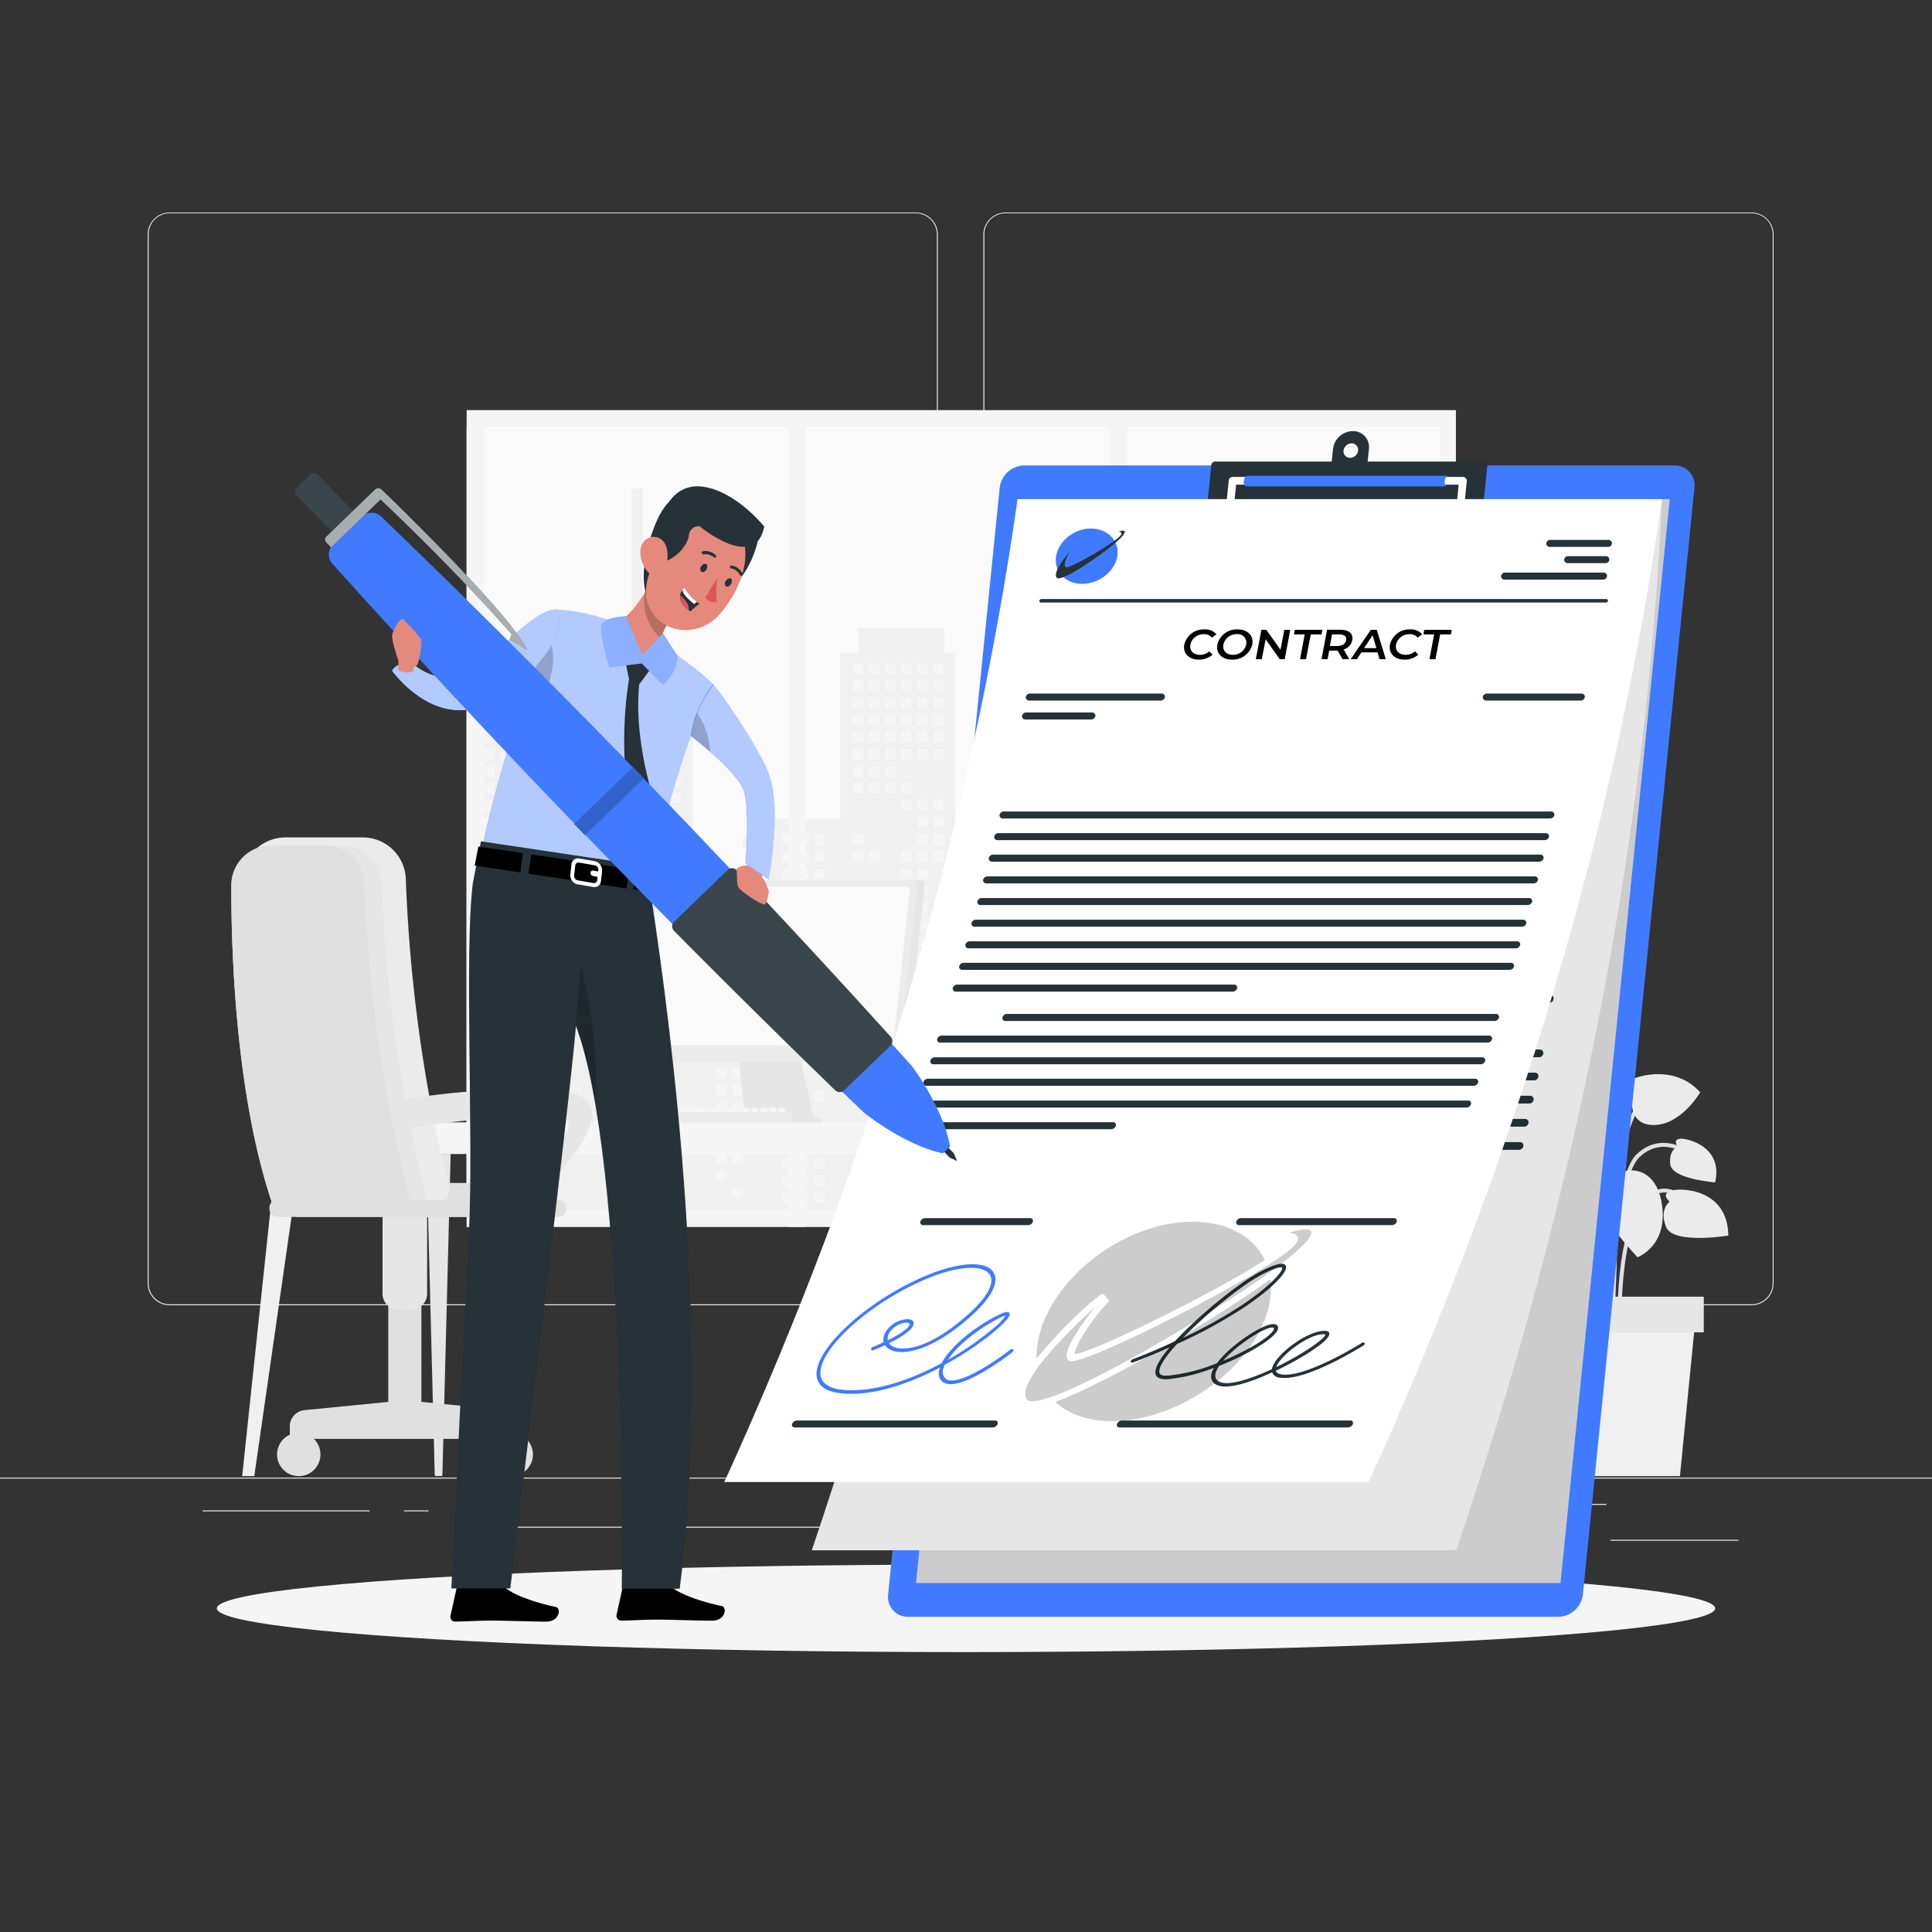 <svg xmlns="http://www.w3.org/2000/svg" viewBox="0 0 500 500"><rect x="0" y="0" width="500" height="500" fill="#333333" stroke="none"/><g id="freepik--background-complete--inject-6"><rect y="382.4" width="500" height="0.25" style="fill:#ebebeb"></rect><rect x="416.78" y="398.49" width="33.12" height="0.25" style="fill:#ebebeb"></rect><rect x="322.53" y="401.21" width="8.69" height="0.25" style="fill:#ebebeb"></rect><rect x="396.59" y="389.21" width="19.19" height="0.25" style="fill:#ebebeb"></rect><rect x="52.46" y="390.89" width="43.19" height="0.25" style="fill:#ebebeb"></rect><rect x="104.56" y="390.89" width="6.33" height="0.25" style="fill:#ebebeb"></rect><rect x="131.47" y="395.11" width="93.68" height="0.25" style="fill:#ebebeb"></rect><path d="M237,337.8H43.91a5.71,5.71,0,0,1-5.7-5.71V60.66A5.71,5.71,0,0,1,43.91,55H237a5.71,5.71,0,0,1,5.71,5.71V332.09A5.71,5.71,0,0,1,237,337.8ZM43.91,55.2a5.46,5.46,0,0,0-5.45,5.46V332.09a5.46,5.46,0,0,0,5.45,5.46H237a5.47,5.47,0,0,0,5.46-5.46V60.66A5.47,5.47,0,0,0,237,55.2Z" style="fill:#ebebeb"></path><path d="M453.31,337.8H260.21a5.72,5.72,0,0,1-5.71-5.71V60.66A5.72,5.72,0,0,1,260.21,55h193.1A5.71,5.71,0,0,1,459,60.66V332.09A5.71,5.71,0,0,1,453.31,337.8ZM260.21,55.2a5.47,5.47,0,0,0-5.46,5.46V332.09a5.47,5.47,0,0,0,5.46,5.46h193.1a5.47,5.47,0,0,0,5.46-5.46V60.66a5.47,5.47,0,0,0-5.46-5.46Z" style="fill:#ebebeb"></path><rect x="120.76" y="106.14" width="256.03" height="211.4" style="fill:#f5f5f5"></rect><rect x="120.76" y="110.62" width="251.92" height="202.62" style="fill:#fafafa"></rect><polygon points="370.81 255.59 370.81 184.01 363.38 184.01 363.38 174.55 346.64 166.72 346.64 157.04 343.85 157.04 343.85 184.01 341.06 184.01 341.06 255.59 337.35 255.59 337.35 218.41 328.98 218.41 328.98 198.88 326.19 198.88 326.19 255.59 319.68 255.59 319.68 234.21 315.03 234.21 315.03 228.63 304.81 228.63 304.81 209.11 299.23 209.11 299.23 196.09 292.72 196.09 292.72 176.57 289.93 176.57 289.93 196.09 283.42 196.09 283.42 209.11 277.85 209.11 277.85 228.63 267.62 228.63 267.62 234.21 262.97 234.21 262.97 255.59 257.39 255.59 257.39 228.63 247.16 228.63 247.16 169.13 244.38 169.13 244.38 162.62 222.06 162.62 222.06 169.13 217.41 169.13 217.41 211.9 198.82 211.9 198.82 216.55 192.31 216.55 192.31 219.34 198.82 219.34 198.82 236.07 179.3 236.07 179.3 180.29 175.58 180.29 175.58 169.13 166.28 169.13 166.28 126.36 163.49 126.36 163.49 169.13 156.98 169.13 156.98 180.29 120.76 180.29 120.76 313.24 372.67 313.24 372.67 255.59 370.81 255.59" style="fill:#f0f0f0"></polygon><rect x="140.11" y="183.2" width="2.63" height="2.63" style="fill:#f5f5f5"></rect><rect x="140.11" y="187.62" width="2.63" height="2.63" style="fill:#f5f5f5"></rect><rect x="140.11" y="205.28" width="2.63" height="2.63" style="fill:#f5f5f5"></rect><rect x="140.11" y="209.7" width="2.63" height="2.63" style="fill:#f5f5f5"></rect><rect x="140.11" y="214.11" width="2.63" height="2.63" style="fill:#f5f5f5"></rect><rect x="140.11" y="227.36" width="2.63" height="2.63" style="fill:#f5f5f5"></rect><rect x="140.11" y="231.78" width="2.63" height="2.63" style="fill:#f5f5f5"></rect><rect x="144.3" y="200.87" width="2.63" height="2.63" style="fill:#f5f5f5"></rect><rect x="144.3" y="205.28" width="2.63" height="2.63" style="fill:#f5f5f5"></rect><rect x="144.3" y="209.7" width="2.63" height="2.63" style="fill:#f5f5f5"></rect><rect x="144.3" y="214.11" width="2.63" height="2.63" style="fill:#f5f5f5"></rect><rect x="144.3" y="218.53" width="2.63" height="2.63" style="fill:#f5f5f5"></rect><rect x="144.3" y="227.36" width="2.63" height="2.63" style="fill:#f5f5f5"></rect><rect x="144.3" y="231.78" width="2.63" height="2.63" style="fill:#f5f5f5"></rect><rect x="148.48" y="183.2" width="2.63" height="2.63" style="fill:#f5f5f5"></rect><rect x="148.48" y="187.62" width="2.63" height="2.63" style="fill:#f5f5f5"></rect><rect x="148.48" y="192.03" width="2.63" height="2.63" style="fill:#f5f5f5"></rect><rect x="148.48" y="196.45" width="2.63" height="2.63" style="fill:#f5f5f5"></rect><rect x="148.48" y="200.87" width="2.63" height="2.63" style="fill:#f5f5f5"></rect><rect x="148.48" y="205.28" width="2.63" height="2.63" style="fill:#f5f5f5"></rect><rect x="148.48" y="209.7" width="2.63" height="2.63" style="fill:#f5f5f5"></rect><rect x="148.48" y="214.11" width="2.63" height="2.63" style="fill:#f5f5f5"></rect><rect x="148.48" y="218.53" width="2.63" height="2.63" style="fill:#f5f5f5"></rect><rect x="148.48" y="222.95" width="2.63" height="2.63" style="fill:#f5f5f5"></rect><rect x="148.48" y="231.78" width="2.63" height="2.63" style="fill:#f5f5f5"></rect><rect x="152.66" y="183.2" width="2.63" height="2.63" style="fill:#f5f5f5"></rect><rect x="152.66" y="187.62" width="2.63" height="2.63" style="fill:#f5f5f5"></rect><rect x="152.66" y="192.03" width="2.63" height="2.63" style="fill:#f5f5f5"></rect><rect x="152.66" y="196.45" width="2.63" height="2.63" style="fill:#f5f5f5"></rect><rect x="152.66" y="200.87" width="2.63" height="2.63" style="fill:#f5f5f5"></rect><rect x="152.66" y="205.28" width="2.63" height="2.63" style="fill:#f5f5f5"></rect><rect x="152.66" y="209.7" width="2.63" height="2.63" style="fill:#f5f5f5"></rect><rect x="152.66" y="249.44" width="2.63" height="2.63" style="fill:#f5f5f5"></rect><rect x="156.85" y="183.2" width="2.63" height="2.63" style="fill:#f5f5f5"></rect><rect x="156.85" y="187.62" width="2.63" height="2.63" style="fill:#f5f5f5"></rect><rect x="156.85" y="192.03" width="2.63" height="2.63" style="fill:#f5f5f5"></rect><rect x="156.85" y="196.45" width="2.63" height="2.63" style="fill:#f5f5f5"></rect><rect x="156.85" y="200.87" width="2.63" height="2.63" style="fill:#f5f5f5"></rect><rect x="156.85" y="205.28" width="2.63" height="2.63" style="fill:#f5f5f5"></rect><rect x="156.85" y="209.7" width="2.63" height="2.63" style="fill:#f5f5f5"></rect><rect x="156.85" y="214.11" width="2.63" height="2.63" style="fill:#f5f5f5"></rect><rect x="156.85" y="240.61" width="2.63" height="2.63" style="fill:#f5f5f5"></rect><rect x="156.85" y="245.03" width="2.63" height="2.63" style="fill:#f5f5f5"></rect><rect x="156.85" y="249.44" width="2.63" height="2.63" style="fill:#f5f5f5"></rect><rect x="156.85" y="253.86" width="2.63" height="2.63" style="fill:#f5f5f5"></rect><rect x="156.85" y="271.52" width="2.63" height="2.63" style="fill:#f5f5f5"></rect><rect x="161.03" y="183.2" width="2.63" height="2.63" style="fill:#f5f5f5"></rect><rect x="161.03" y="187.62" width="2.63" height="2.63" style="fill:#f5f5f5"></rect><rect x="161.03" y="192.03" width="2.63" height="2.63" style="fill:#f5f5f5"></rect><rect x="161.03" y="196.45" width="2.63" height="2.63" style="fill:#f5f5f5"></rect><rect x="161.03" y="200.87" width="2.63" height="2.63" style="fill:#f5f5f5"></rect><rect x="161.03" y="205.28" width="2.63" height="2.63" style="fill:#f5f5f5"></rect><rect x="161.03" y="209.7" width="2.63" height="2.63" style="fill:#f5f5f5"></rect><rect x="161.03" y="214.11" width="2.63" height="2.63" style="fill:#f5f5f5"></rect><rect x="161.03" y="218.53" width="2.63" height="2.63" style="fill:#f5f5f5"></rect><rect x="161.03" y="222.95" width="2.63" height="2.63" style="fill:#f5f5f5"></rect><rect x="161.03" y="236.2" width="2.63" height="2.63" style="fill:#f5f5f5"></rect><rect x="161.03" y="240.61" width="2.63" height="2.63" style="fill:#f5f5f5"></rect><rect x="161.03" y="245.03" width="2.63" height="2.63" style="fill:#f5f5f5"></rect><rect x="161.03" y="249.44" width="2.63" height="2.63" style="fill:#f5f5f5"></rect><rect x="161.03" y="253.86" width="2.63" height="2.63" style="fill:#f5f5f5"></rect><rect x="161.03" y="271.52" width="2.63" height="2.63" style="fill:#f5f5f5"></rect><rect x="165.22" y="183.2" width="2.63" height="2.63" style="fill:#f5f5f5"></rect><rect x="165.22" y="187.62" width="2.63" height="2.63" style="fill:#f5f5f5"></rect><rect x="165.22" y="192.03" width="2.63" height="2.63" style="fill:#f5f5f5"></rect><rect x="165.22" y="196.45" width="2.63" height="2.63" style="fill:#f5f5f5"></rect><rect x="165.22" y="200.87" width="2.63" height="2.63" style="fill:#f5f5f5"></rect><rect x="165.22" y="205.28" width="2.63" height="2.63" style="fill:#f5f5f5"></rect><rect x="165.22" y="209.7" width="2.63" height="2.63" style="fill:#f5f5f5"></rect><rect x="165.22" y="214.11" width="2.63" height="2.63" style="fill:#f5f5f5"></rect><rect x="165.22" y="218.53" width="2.63" height="2.63" style="fill:#f5f5f5"></rect><rect x="165.22" y="222.95" width="2.63" height="2.63" style="fill:#f5f5f5"></rect><rect x="165.22" y="227.36" width="2.63" height="2.63" style="fill:#f5f5f5"></rect><rect x="165.22" y="231.78" width="2.63" height="2.63" style="fill:#f5f5f5"></rect><rect x="165.22" y="236.2" width="2.63" height="2.63" style="fill:#f5f5f5"></rect><rect x="165.22" y="240.61" width="2.63" height="2.63" style="fill:#f5f5f5"></rect><rect x="165.22" y="245.03" width="2.63" height="2.63" style="fill:#f5f5f5"></rect><rect x="165.22" y="249.44" width="2.63" height="2.63" style="fill:#f5f5f5"></rect><rect x="165.22" y="253.86" width="2.63" height="2.63" style="fill:#f5f5f5"></rect><rect x="165.22" y="258.28" width="2.63" height="2.63" style="fill:#f5f5f5"></rect><rect x="169.4" y="183.2" width="2.63" height="2.63" style="fill:#f5f5f5"></rect><rect x="169.4" y="187.62" width="2.63" height="2.63" style="fill:#f5f5f5"></rect><rect x="169.4" y="192.03" width="2.63" height="2.63" style="fill:#f5f5f5"></rect><rect x="169.4" y="196.45" width="2.63" height="2.63" style="fill:#f5f5f5"></rect><rect x="169.4" y="200.87" width="2.63" height="2.63" style="fill:#f5f5f5"></rect><rect x="169.4" y="205.28" width="2.63" height="2.63" style="fill:#f5f5f5"></rect><rect x="169.4" y="209.7" width="2.63" height="2.63" style="fill:#f5f5f5"></rect><rect x="169.4" y="214.11" width="2.63" height="2.63" style="fill:#f5f5f5"></rect><rect x="169.4" y="218.53" width="2.63" height="2.63" style="fill:#f5f5f5"></rect><rect x="169.4" y="222.95" width="2.63" height="2.63" style="fill:#f5f5f5"></rect><rect x="169.4" y="236.2" width="2.63" height="2.63" style="fill:#f5f5f5"></rect><rect x="169.4" y="240.61" width="2.63" height="2.63" style="fill:#f5f5f5"></rect><rect x="169.4" y="245.03" width="2.63" height="2.63" style="fill:#f5f5f5"></rect><rect x="169.4" y="249.44" width="2.63" height="2.63" style="fill:#f5f5f5"></rect><rect x="173.58" y="183.2" width="2.63" height="2.63" style="fill:#f5f5f5"></rect><rect x="173.58" y="187.62" width="2.63" height="2.63" style="fill:#f5f5f5"></rect><rect x="173.58" y="192.03" width="2.63" height="2.63" style="fill:#f5f5f5"></rect><rect x="173.58" y="196.45" width="2.63" height="2.63" style="fill:#f5f5f5"></rect><rect x="173.58" y="200.87" width="2.63" height="2.63" style="fill:#f5f5f5"></rect><rect x="173.58" y="205.28" width="2.63" height="2.63" style="fill:#f5f5f5"></rect><rect x="173.58" y="209.7" width="2.63" height="2.63" style="fill:#f5f5f5"></rect><rect x="173.58" y="214.11" width="2.63" height="2.63" style="fill:#f5f5f5"></rect><rect x="173.58" y="218.53" width="2.63" height="2.63" style="fill:#f5f5f5"></rect><rect x="173.58" y="222.95" width="2.63" height="2.63" style="fill:#f5f5f5"></rect><rect x="173.58" y="236.2" width="2.63" height="2.63" style="fill:#f5f5f5"></rect><rect x="173.58" y="240.61" width="2.63" height="2.63" style="fill:#f5f5f5"></rect><rect x="173.58" y="245.03" width="2.63" height="2.63" style="fill:#f5f5f5"></rect><rect x="220.69" y="171.74" width="2.63" height="2.63" style="fill:#f5f5f5"></rect><rect x="220.69" y="176.15" width="2.63" height="2.63" style="fill:#f5f5f5"></rect><rect x="220.69" y="180.57" width="2.63" height="2.63" style="fill:#f5f5f5"></rect><rect x="220.69" y="184.98" width="2.63" height="2.63" style="fill:#f5f5f5"></rect><rect x="220.69" y="189.4" width="2.63" height="2.63" style="fill:#f5f5f5"></rect><rect x="220.69" y="193.82" width="2.63" height="2.63" style="fill:#f5f5f5"></rect><rect x="220.69" y="198.23" width="2.63" height="2.63" style="fill:#f5f5f5"></rect><rect x="220.69" y="202.65" width="2.63" height="2.63" style="fill:#f5f5f5"></rect><rect x="220.69" y="215.9" width="2.63" height="2.63" style="fill:#f5f5f5"></rect><rect x="220.69" y="220.31" width="2.63" height="2.63" style="fill:#f5f5f5"></rect><rect x="224.87" y="171.74" width="2.63" height="2.63" style="fill:#f5f5f5"></rect><rect x="224.87" y="176.15" width="2.63" height="2.63" style="fill:#f5f5f5"></rect><rect x="224.87" y="180.57" width="2.63" height="2.63" style="fill:#f5f5f5"></rect><rect x="224.87" y="184.98" width="2.63" height="2.63" style="fill:#f5f5f5"></rect><rect x="224.87" y="189.4" width="2.63" height="2.63" style="fill:#f5f5f5"></rect><rect x="224.87" y="193.82" width="2.63" height="2.63" style="fill:#f5f5f5"></rect><rect x="224.87" y="198.23" width="2.63" height="2.63" style="fill:#f5f5f5"></rect><rect x="224.87" y="202.65" width="2.63" height="2.63" style="fill:#f5f5f5"></rect><rect x="224.87" y="220.31" width="2.63" height="2.63" style="fill:#f5f5f5"></rect><rect x="229.06" y="171.74" width="2.63" height="2.63" style="fill:#f5f5f5"></rect><rect x="229.06" y="176.15" width="2.63" height="2.63" style="fill:#f5f5f5"></rect><rect x="229.06" y="180.57" width="2.63" height="2.63" style="fill:#f5f5f5"></rect><rect x="229.06" y="184.98" width="2.63" height="2.63" style="fill:#f5f5f5"></rect><rect x="229.06" y="189.4" width="2.63" height="2.63" style="fill:#f5f5f5"></rect><rect x="229.06" y="193.82" width="2.63" height="2.63" style="fill:#f5f5f5"></rect><rect x="229.06" y="198.23" width="2.63" height="2.63" style="fill:#f5f5f5"></rect><rect x="229.06" y="202.65" width="2.63" height="2.63" style="fill:#f5f5f5"></rect><rect x="233.24" y="171.74" width="2.63" height="2.63" style="fill:#f5f5f5"></rect><rect x="233.24" y="176.15" width="2.63" height="2.63" style="fill:#f5f5f5"></rect><rect x="233.24" y="180.57" width="2.63" height="2.63" style="fill:#f5f5f5"></rect><rect x="233.24" y="184.98" width="2.63" height="2.63" style="fill:#f5f5f5"></rect><rect x="233.24" y="189.4" width="2.63" height="2.63" style="fill:#f5f5f5"></rect><rect x="233.24" y="193.82" width="2.63" height="2.63" style="fill:#f5f5f5"></rect><rect x="233.24" y="202.65" width="2.63" height="2.63" style="fill:#f5f5f5"></rect><rect x="233.24" y="207.06" width="2.63" height="2.63" style="fill:#f5f5f5"></rect><rect x="233.24" y="220.31" width="2.63" height="2.63" style="fill:#f5f5f5"></rect><rect x="233.24" y="224.73" width="2.63" height="2.63" style="fill:#f5f5f5"></rect><rect x="233.24" y="229.15" width="2.63" height="2.63" style="fill:#f5f5f5"></rect><rect x="233.24" y="233.56" width="2.63" height="2.63" style="fill:#f5f5f5"></rect><rect x="233.24" y="237.98" width="2.63" height="2.63" style="fill:#f5f5f5"></rect><rect x="233.24" y="242.39" width="2.63" height="2.63" style="fill:#f5f5f5"></rect><rect x="233.24" y="246.81" width="2.63" height="2.63" style="fill:#f5f5f5"></rect><rect x="237.42" y="171.74" width="2.63" height="2.63" style="fill:#f5f5f5"></rect><rect x="237.42" y="176.15" width="2.63" height="2.63" style="fill:#f5f5f5"></rect><rect x="237.42" y="180.57" width="2.63" height="2.63" style="fill:#f5f5f5"></rect><rect x="237.42" y="184.98" width="2.63" height="2.63" style="fill:#f5f5f5"></rect><rect x="237.42" y="189.4" width="2.63" height="2.63" style="fill:#f5f5f5"></rect><rect x="237.42" y="193.82" width="2.63" height="2.63" style="fill:#f5f5f5"></rect><rect x="237.42" y="207.06" width="2.63" height="2.63" style="fill:#f5f5f5"></rect><rect x="237.42" y="211.48" width="2.63" height="2.63" style="fill:#f5f5f5"></rect><rect x="237.42" y="215.9" width="2.63" height="2.63" style="fill:#f5f5f5"></rect><rect x="237.42" y="220.31" width="2.63" height="2.63" style="fill:#f5f5f5"></rect><rect x="237.42" y="224.73" width="2.63" height="2.63" style="fill:#f5f5f5"></rect><rect x="237.42" y="229.15" width="2.63" height="2.63" style="fill:#f5f5f5"></rect><rect x="237.42" y="233.56" width="2.63" height="2.63" style="fill:#f5f5f5"></rect><rect x="237.42" y="237.98" width="2.63" height="2.63" style="fill:#f5f5f5"></rect><rect x="237.42" y="242.39" width="2.63" height="2.63" style="fill:#f5f5f5"></rect><rect x="237.42" y="246.81" width="2.63" height="2.63" style="fill:#f5f5f5"></rect><rect x="237.42" y="251.23" width="2.63" height="2.63" style="fill:#f5f5f5"></rect><rect x="237.42" y="260.06" width="2.63" height="2.63" style="fill:#f5f5f5"></rect><rect x="241.61" y="171.74" width="2.63" height="2.63" style="fill:#f5f5f5"></rect><rect x="241.61" y="176.15" width="2.63" height="2.63" style="fill:#f5f5f5"></rect><rect x="241.61" y="180.57" width="2.63" height="2.63" style="fill:#f5f5f5"></rect><rect x="241.61" y="184.98" width="2.63" height="2.63" style="fill:#f5f5f5"></rect><rect x="241.61" y="189.4" width="2.63" height="2.63" style="fill:#f5f5f5"></rect><rect x="241.61" y="193.82" width="2.63" height="2.63" style="fill:#f5f5f5"></rect><rect x="241.61" y="207.06" width="2.63" height="2.63" style="fill:#f5f5f5"></rect><rect x="241.61" y="211.48" width="2.63" height="2.63" style="fill:#f5f5f5"></rect><rect x="241.61" y="215.9" width="2.63" height="2.63" style="fill:#f5f5f5"></rect><rect x="241.61" y="220.31" width="2.63" height="2.63" style="fill:#f5f5f5"></rect><rect x="241.61" y="233.56" width="2.63" height="2.63" style="fill:#f5f5f5"></rect><rect x="241.61" y="237.98" width="2.63" height="2.63" style="fill:#f5f5f5"></rect><rect x="241.61" y="242.39" width="2.63" height="2.63" style="fill:#f5f5f5"></rect><rect x="241.61" y="246.81" width="2.63" height="2.63" style="fill:#f5f5f5"></rect><rect x="241.61" y="251.23" width="2.63" height="2.63" style="fill:#f5f5f5"></rect><rect x="241.61" y="260.06" width="2.63" height="2.63" style="fill:#f5f5f5"></rect><rect x="241.61" y="264.47" width="2.63" height="2.63" style="fill:#f5f5f5"></rect><rect x="279.57" y="212.8" width="2.63" height="2.63" style="fill:#f5f5f5"></rect><rect x="279.57" y="217.21" width="2.63" height="2.63" style="fill:#f5f5f5"></rect><rect x="279.57" y="221.63" width="2.63" height="2.63" style="fill:#f5f5f5"></rect><rect x="279.57" y="226.05" width="2.63" height="2.63" style="fill:#f5f5f5"></rect><rect x="279.57" y="230.46" width="2.63" height="2.63" style="fill:#f5f5f5"></rect><rect x="279.57" y="234.88" width="2.63" height="2.63" style="fill:#f5f5f5"></rect><rect x="279.57" y="239.29" width="2.63" height="2.63" style="fill:#f5f5f5"></rect><rect x="279.57" y="252.54" width="2.63" height="2.63" style="fill:#f5f5f5"></rect><rect x="279.57" y="256.96" width="2.63" height="2.63" style="fill:#f5f5f5"></rect><rect x="279.57" y="261.37" width="2.63" height="2.63" style="fill:#f5f5f5"></rect><rect x="283.75" y="212.8" width="2.63" height="2.63" style="fill:#f5f5f5"></rect><rect x="283.75" y="217.21" width="2.63" height="2.63" style="fill:#f5f5f5"></rect><rect x="283.75" y="221.63" width="2.63" height="2.63" style="fill:#f5f5f5"></rect><rect x="283.75" y="226.05" width="2.63" height="2.63" style="fill:#f5f5f5"></rect><rect x="283.75" y="230.46" width="2.63" height="2.63" style="fill:#f5f5f5"></rect><rect x="283.75" y="234.88" width="2.63" height="2.63" style="fill:#f5f5f5"></rect><rect x="283.75" y="239.29" width="2.63" height="2.63" style="fill:#f5f5f5"></rect><rect x="287.94" y="212.8" width="2.63" height="2.63" style="fill:#f5f5f5"></rect><rect x="287.94" y="217.21" width="2.63" height="2.63" style="fill:#f5f5f5"></rect><rect x="287.94" y="221.63" width="2.63" height="2.63" style="fill:#f5f5f5"></rect><rect x="287.94" y="226.05" width="2.63" height="2.63" style="fill:#f5f5f5"></rect><rect x="287.94" y="230.46" width="2.63" height="2.63" style="fill:#f5f5f5"></rect><rect x="287.94" y="234.88" width="2.63" height="2.63" style="fill:#f5f5f5"></rect><rect x="287.94" y="239.29" width="2.63" height="2.63" style="fill:#f5f5f5"></rect><rect x="292.12" y="212.8" width="2.63" height="2.63" style="fill:#f5f5f5"></rect><rect x="292.12" y="217.21" width="2.63" height="2.63" style="fill:#f5f5f5"></rect><rect x="292.12" y="221.63" width="2.63" height="2.63" style="fill:#f5f5f5"></rect><rect x="292.12" y="226.05" width="2.63" height="2.63" style="fill:#f5f5f5"></rect><rect x="292.12" y="230.46" width="2.63" height="2.63" style="fill:#f5f5f5"></rect><rect x="292.12" y="234.88" width="2.63" height="2.63" style="fill:#f5f5f5"></rect><rect x="292.12" y="239.29" width="2.63" height="2.63" style="fill:#f5f5f5"></rect><rect x="292.12" y="243.71" width="2.63" height="2.63" style="fill:#f5f5f5"></rect><rect x="292.12" y="248.13" width="2.63" height="2.63" style="fill:#f5f5f5"></rect><rect x="292.12" y="252.54" width="2.63" height="2.63" style="fill:#f5f5f5"></rect><rect x="292.12" y="256.96" width="2.63" height="2.63" style="fill:#f5f5f5"></rect><rect x="296.3" y="212.8" width="2.63" height="2.63" style="fill:#f5f5f5"></rect><rect x="296.3" y="217.21" width="2.63" height="2.63" style="fill:#f5f5f5"></rect><rect x="296.3" y="221.63" width="2.63" height="2.63" style="fill:#f5f5f5"></rect><rect x="296.3" y="226.05" width="2.63" height="2.63" style="fill:#f5f5f5"></rect><rect x="296.3" y="230.46" width="2.63" height="2.63" style="fill:#f5f5f5"></rect><rect x="296.3" y="234.88" width="2.63" height="2.63" style="fill:#f5f5f5"></rect><rect x="296.3" y="239.29" width="2.63" height="2.63" style="fill:#f5f5f5"></rect><rect x="296.3" y="243.71" width="2.63" height="2.63" style="fill:#f5f5f5"></rect><rect x="296.3" y="248.13" width="2.63" height="2.63" style="fill:#f5f5f5"></rect><rect x="296.3" y="252.54" width="2.63" height="2.63" style="fill:#f5f5f5"></rect><rect x="296.3" y="256.96" width="2.63" height="2.63" style="fill:#f5f5f5"></rect><rect x="296.3" y="261.37" width="2.63" height="2.63" style="fill:#f5f5f5"></rect><rect x="296.3" y="274.62" width="2.63" height="2.63" style="fill:#f5f5f5"></rect><rect x="296.3" y="279.04" width="2.63" height="2.63" style="fill:#f5f5f5"></rect><rect x="300.49" y="212.8" width="2.63" height="2.63" style="fill:#f5f5f5"></rect><rect x="300.49" y="217.21" width="2.63" height="2.63" style="fill:#f5f5f5"></rect><rect x="300.49" y="221.63" width="2.63" height="2.63" style="fill:#f5f5f5"></rect><rect x="300.49" y="234.88" width="2.63" height="2.63" style="fill:#f5f5f5"></rect><rect x="300.49" y="239.29" width="2.63" height="2.63" style="fill:#f5f5f5"></rect><rect x="300.49" y="243.71" width="2.63" height="2.63" style="fill:#f5f5f5"></rect><rect x="300.49" y="248.13" width="2.63" height="2.63" style="fill:#f5f5f5"></rect><rect x="300.49" y="252.54" width="2.63" height="2.63" style="fill:#f5f5f5"></rect><rect x="300.49" y="256.96" width="2.63" height="2.63" style="fill:#f5f5f5"></rect><rect x="300.49" y="261.37" width="2.63" height="2.63" style="fill:#f5f5f5"></rect><rect x="300.49" y="274.62" width="2.63" height="2.63" style="fill:#f5f5f5"></rect><rect x="300.49" y="279.04" width="2.63" height="2.63" style="fill:#f5f5f5"></rect><rect x="300.49" y="283.46" width="2.63" height="2.63" style="fill:#f5f5f5"></rect><rect x="344.34" y="186.3" width="2.63" height="2.63" style="fill:#f5f5f5"></rect><rect x="344.34" y="190.72" width="2.63" height="2.63" style="fill:#f5f5f5"></rect><rect x="344.34" y="195.13" width="2.63" height="2.63" style="fill:#f5f5f5"></rect><rect x="344.34" y="199.55" width="2.63" height="2.63" style="fill:#f5f5f5"></rect><rect x="344.34" y="203.97" width="2.63" height="2.63" style="fill:#f5f5f5"></rect><rect x="344.34" y="208.38" width="2.63" height="2.63" style="fill:#f5f5f5"></rect><rect x="344.34" y="212.8" width="2.63" height="2.63" style="fill:#f5f5f5"></rect><rect x="344.34" y="217.21" width="2.63" height="2.63" style="fill:#f5f5f5"></rect><rect x="344.34" y="221.63" width="2.63" height="2.63" style="fill:#f5f5f5"></rect><rect x="344.34" y="226.05" width="2.63" height="2.63" style="fill:#f5f5f5"></rect><rect x="344.34" y="230.46" width="2.63" height="2.63" style="fill:#f5f5f5"></rect><rect x="344.34" y="234.88" width="2.63" height="2.63" style="fill:#f5f5f5"></rect><rect x="344.34" y="239.29" width="2.63" height="2.63" style="fill:#f5f5f5"></rect><rect x="344.34" y="243.71" width="2.63" height="2.63" style="fill:#f5f5f5"></rect><rect x="344.34" y="248.13" width="2.63" height="2.63" style="fill:#f5f5f5"></rect><rect x="344.34" y="252.54" width="2.63" height="2.63" style="fill:#f5f5f5"></rect><rect x="344.34" y="256.96" width="2.63" height="2.63" style="fill:#f5f5f5"></rect><rect x="344.34" y="261.37" width="2.63" height="2.63" style="fill:#f5f5f5"></rect><rect x="344.34" y="265.79" width="2.63" height="2.63" style="fill:#f5f5f5"></rect><rect x="344.34" y="270.21" width="2.63" height="2.63" style="fill:#f5f5f5"></rect><rect x="344.34" y="274.62" width="2.63" height="2.63" style="fill:#f5f5f5"></rect><rect x="344.34" y="279.04" width="2.63" height="2.63" style="fill:#f5f5f5"></rect><rect x="344.34" y="283.46" width="2.63" height="2.63" style="fill:#f5f5f5"></rect><rect x="348.52" y="186.3" width="2.63" height="2.63" style="fill:#f5f5f5"></rect><rect x="348.52" y="190.72" width="2.63" height="2.63" style="fill:#f5f5f5"></rect><rect x="348.52" y="195.13" width="2.63" height="2.63" style="fill:#f5f5f5"></rect><rect x="348.52" y="199.55" width="2.63" height="2.63" style="fill:#f5f5f5"></rect><rect x="348.52" y="203.97" width="2.63" height="2.63" style="fill:#f5f5f5"></rect><rect x="348.52" y="208.38" width="2.63" height="2.63" style="fill:#f5f5f5"></rect><rect x="348.52" y="212.8" width="2.63" height="2.63" style="fill:#f5f5f5"></rect><rect x="348.52" y="217.21" width="2.63" height="2.63" style="fill:#f5f5f5"></rect><rect x="348.52" y="221.63" width="2.63" height="2.63" style="fill:#f5f5f5"></rect><rect x="348.52" y="226.05" width="2.63" height="2.63" style="fill:#f5f5f5"></rect><rect x="348.52" y="230.46" width="2.63" height="2.63" style="fill:#f5f5f5"></rect><rect x="348.52" y="234.88" width="2.63" height="2.63" style="fill:#f5f5f5"></rect><rect x="348.52" y="239.29" width="2.63" height="2.63" style="fill:#f5f5f5"></rect><rect x="348.52" y="243.71" width="2.63" height="2.63" style="fill:#f5f5f5"></rect><rect x="348.52" y="248.13" width="2.63" height="2.63" style="fill:#f5f5f5"></rect><rect x="348.52" y="252.54" width="2.63" height="2.63" style="fill:#f5f5f5"></rect><rect x="348.52" y="256.96" width="2.63" height="2.63" style="fill:#f5f5f5"></rect><rect x="348.52" y="261.37" width="2.63" height="2.63" style="fill:#f5f5f5"></rect><rect x="348.52" y="265.79" width="2.63" height="2.63" style="fill:#f5f5f5"></rect><rect x="352.71" y="186.3" width="2.63" height="2.63" style="fill:#f5f5f5"></rect><rect x="352.71" y="190.72" width="2.63" height="2.63" style="fill:#f5f5f5"></rect><rect x="352.71" y="195.13" width="2.63" height="2.63" style="fill:#f5f5f5"></rect><rect x="352.71" y="199.55" width="2.63" height="2.63" style="fill:#f5f5f5"></rect><rect x="352.71" y="203.97" width="2.63" height="2.63" style="fill:#f5f5f5"></rect><rect x="352.71" y="208.38" width="2.63" height="2.63" style="fill:#f5f5f5"></rect><rect x="352.71" y="212.8" width="2.63" height="2.63" style="fill:#f5f5f5"></rect><rect x="352.71" y="217.21" width="2.63" height="2.63" style="fill:#f5f5f5"></rect><rect x="352.71" y="221.63" width="2.63" height="2.63" style="fill:#f5f5f5"></rect><rect x="352.71" y="226.05" width="2.63" height="2.63" style="fill:#f5f5f5"></rect><rect x="352.71" y="230.46" width="2.63" height="2.63" style="fill:#f5f5f5"></rect><rect x="352.71" y="234.88" width="2.63" height="2.63" style="fill:#f5f5f5"></rect><rect x="352.71" y="239.29" width="2.63" height="2.63" style="fill:#f5f5f5"></rect><rect x="352.71" y="243.71" width="2.63" height="2.63" style="fill:#f5f5f5"></rect><rect x="352.71" y="248.13" width="2.63" height="2.63" style="fill:#f5f5f5"></rect><rect x="352.71" y="252.54" width="2.63" height="2.63" style="fill:#f5f5f5"></rect><rect x="352.71" y="256.96" width="2.63" height="2.63" style="fill:#f5f5f5"></rect><rect x="352.71" y="261.37" width="2.63" height="2.63" style="fill:#f5f5f5"></rect><rect x="352.71" y="265.79" width="2.63" height="2.63" style="fill:#f5f5f5"></rect><rect x="356.89" y="186.3" width="2.63" height="2.63" style="fill:#f5f5f5"></rect><rect x="356.89" y="190.72" width="2.63" height="2.63" style="fill:#f5f5f5"></rect><rect x="356.89" y="195.13" width="2.63" height="2.63" style="fill:#f5f5f5"></rect><rect x="356.89" y="199.55" width="2.63" height="2.63" style="fill:#f5f5f5"></rect><rect x="356.89" y="203.97" width="2.63" height="2.63" style="fill:#f5f5f5"></rect><rect x="356.89" y="208.38" width="2.63" height="2.63" style="fill:#f5f5f5"></rect><rect x="356.89" y="212.8" width="2.63" height="2.63" style="fill:#f5f5f5"></rect><rect x="356.89" y="217.21" width="2.63" height="2.63" style="fill:#f5f5f5"></rect><rect x="356.89" y="221.63" width="2.63" height="2.63" style="fill:#f5f5f5"></rect><rect x="356.89" y="226.05" width="2.63" height="2.63" style="fill:#f5f5f5"></rect><rect x="356.89" y="230.46" width="2.63" height="2.63" style="fill:#f5f5f5"></rect><rect x="356.89" y="234.88" width="2.63" height="2.63" style="fill:#f5f5f5"></rect><rect x="356.89" y="239.29" width="2.63" height="2.63" style="fill:#f5f5f5"></rect><rect x="356.89" y="243.71" width="2.63" height="2.63" style="fill:#f5f5f5"></rect><rect x="356.89" y="248.13" width="2.63" height="2.63" style="fill:#f5f5f5"></rect><rect x="361.07" y="186.3" width="2.63" height="2.63" style="fill:#f5f5f5"></rect><rect x="361.07" y="190.72" width="2.63" height="2.63" style="fill:#f5f5f5"></rect><rect x="361.07" y="195.13" width="2.63" height="2.63" style="fill:#f5f5f5"></rect><rect x="361.07" y="199.55" width="2.63" height="2.63" style="fill:#f5f5f5"></rect><rect x="361.07" y="203.97" width="2.63" height="2.63" style="fill:#f5f5f5"></rect><rect x="361.07" y="208.38" width="2.63" height="2.63" style="fill:#f5f5f5"></rect><rect x="361.07" y="212.8" width="2.63" height="2.63" style="fill:#f5f5f5"></rect><rect x="361.07" y="217.21" width="2.63" height="2.63" style="fill:#f5f5f5"></rect><rect x="361.07" y="221.63" width="2.63" height="2.63" style="fill:#f5f5f5"></rect><rect x="361.07" y="226.05" width="2.63" height="2.63" style="fill:#f5f5f5"></rect><rect x="361.07" y="230.46" width="2.63" height="2.63" style="fill:#f5f5f5"></rect><rect x="361.07" y="234.88" width="2.63" height="2.63" style="fill:#f5f5f5"></rect><rect x="361.07" y="239.29" width="2.63" height="2.63" style="fill:#f5f5f5"></rect><rect x="365.26" y="186.3" width="2.63" height="2.63" style="fill:#f5f5f5"></rect><rect x="365.26" y="190.72" width="2.63" height="2.63" style="fill:#f5f5f5"></rect><rect x="365.26" y="195.13" width="2.63" height="2.63" style="fill:#f5f5f5"></rect><rect x="365.26" y="199.55" width="2.63" height="2.63" style="fill:#f5f5f5"></rect><rect x="365.26" y="203.97" width="2.63" height="2.63" style="fill:#f5f5f5"></rect><rect x="365.26" y="208.38" width="2.63" height="2.63" style="fill:#f5f5f5"></rect><rect x="365.26" y="212.8" width="2.63" height="2.63" style="fill:#f5f5f5"></rect><rect x="365.26" y="217.21" width="2.63" height="2.63" style="fill:#f5f5f5"></rect><rect x="365.26" y="221.63" width="2.63" height="2.63" style="fill:#f5f5f5"></rect><rect x="365.26" y="226.05" width="2.63" height="2.63" style="fill:#f5f5f5"></rect><rect x="365.26" y="230.46" width="2.63" height="2.63" style="fill:#f5f5f5"></rect><rect x="365.26" y="234.88" width="2.63" height="2.63" style="fill:#f5f5f5"></rect><rect x="121.06" y="184.98" width="2.63" height="2.63" style="fill:#f5f5f5"></rect><rect x="121.06" y="189.4" width="2.63" height="2.63" style="fill:#f5f5f5"></rect><rect x="121.06" y="193.82" width="2.63" height="2.63" style="fill:#f5f5f5"></rect><rect x="121.06" y="198.23" width="2.63" height="2.63" style="fill:#f5f5f5"></rect><rect x="121.06" y="202.65" width="2.63" height="2.63" style="fill:#f5f5f5"></rect><rect x="121.06" y="207.06" width="2.63" height="2.63" style="fill:#f5f5f5"></rect><rect x="121.06" y="211.48" width="2.63" height="2.63" style="fill:#f5f5f5"></rect><rect x="121.06" y="215.9" width="2.63" height="2.63" style="fill:#f5f5f5"></rect><rect x="121.06" y="220.31" width="2.63" height="2.63" style="fill:#f5f5f5"></rect><rect x="121.06" y="224.73" width="2.63" height="2.63" style="fill:#f5f5f5"></rect><rect x="121.06" y="229.15" width="2.63" height="2.63" style="fill:#f5f5f5"></rect><rect x="121.06" y="233.56" width="2.63" height="2.63" style="fill:#f5f5f5"></rect><rect x="121.06" y="237.98" width="2.63" height="2.63" style="fill:#f5f5f5"></rect><rect x="121.06" y="242.39" width="2.63" height="2.63" style="fill:#f5f5f5"></rect><rect x="121.06" y="246.81" width="2.63" height="2.63" style="fill:#f5f5f5"></rect><rect x="121.06" y="251.23" width="2.63" height="2.63" style="fill:#f5f5f5"></rect><rect x="121.06" y="255.64" width="2.63" height="2.63" style="fill:#f5f5f5"></rect><rect x="121.06" y="264.47" width="2.63" height="2.63" style="fill:#f5f5f5"></rect><rect x="121.06" y="268.89" width="2.63" height="2.63" style="fill:#f5f5f5"></rect><rect x="121.06" y="273.31" width="2.63" height="2.63" style="fill:#f5f5f5"></rect><rect x="121.06" y="277.72" width="2.63" height="2.63" style="fill:#f5f5f5"></rect><rect x="121.06" y="282.14" width="2.63" height="2.63" style="fill:#f5f5f5"></rect><rect x="125.24" y="184.98" width="2.63" height="2.63" style="fill:#f5f5f5"></rect><rect x="125.24" y="189.4" width="2.63" height="2.63" style="fill:#f5f5f5"></rect><rect x="125.24" y="193.82" width="2.63" height="2.63" style="fill:#f5f5f5"></rect><rect x="125.24" y="198.23" width="2.63" height="2.63" style="fill:#f5f5f5"></rect><rect x="125.24" y="202.65" width="2.63" height="2.63" style="fill:#f5f5f5"></rect><rect x="125.24" y="207.06" width="2.63" height="2.63" style="fill:#f5f5f5"></rect><rect x="125.24" y="211.48" width="2.63" height="2.63" style="fill:#f5f5f5"></rect><rect x="125.24" y="215.9" width="2.63" height="2.63" style="fill:#f5f5f5"></rect><rect x="125.24" y="220.31" width="2.63" height="2.63" style="fill:#f5f5f5"></rect><rect x="125.24" y="224.73" width="2.63" height="2.63" style="fill:#f5f5f5"></rect><rect x="125.24" y="229.15" width="2.63" height="2.63" style="fill:#f5f5f5"></rect><rect x="125.24" y="233.56" width="2.63" height="2.63" style="fill:#f5f5f5"></rect><rect x="125.24" y="237.98" width="2.63" height="2.63" style="fill:#f5f5f5"></rect><rect x="125.24" y="242.39" width="2.63" height="2.63" style="fill:#f5f5f5"></rect><rect x="125.24" y="246.81" width="2.63" height="2.63" style="fill:#f5f5f5"></rect><rect x="125.24" y="251.23" width="2.63" height="2.63" style="fill:#f5f5f5"></rect><rect x="125.24" y="277.72" width="2.63" height="2.63" style="fill:#f5f5f5"></rect><rect x="125.24" y="282.14" width="2.63" height="2.63" style="fill:#f5f5f5"></rect><rect x="129.42" y="184.98" width="2.63" height="2.63" style="fill:#f5f5f5"></rect><rect x="129.42" y="189.4" width="2.63" height="2.63" style="fill:#f5f5f5"></rect><rect x="129.42" y="193.82" width="2.63" height="2.63" style="fill:#f5f5f5"></rect><rect x="129.42" y="198.23" width="2.63" height="2.63" style="fill:#f5f5f5"></rect><rect x="129.42" y="202.65" width="2.63" height="2.63" style="fill:#f5f5f5"></rect><rect x="129.42" y="207.06" width="2.63" height="2.63" style="fill:#f5f5f5"></rect><rect x="129.42" y="211.48" width="2.63" height="2.63" style="fill:#f5f5f5"></rect><rect x="129.42" y="215.9" width="2.63" height="2.63" style="fill:#f5f5f5"></rect><rect x="129.42" y="220.31" width="2.63" height="2.63" style="fill:#f5f5f5"></rect><rect x="129.42" y="224.73" width="2.63" height="2.63" style="fill:#f5f5f5"></rect><rect x="129.42" y="229.15" width="2.63" height="2.63" style="fill:#f5f5f5"></rect><rect x="129.42" y="233.56" width="2.63" height="2.63" style="fill:#f5f5f5"></rect><rect x="129.42" y="237.98" width="2.63" height="2.63" style="fill:#f5f5f5"></rect><rect x="129.42" y="242.39" width="2.63" height="2.63" style="fill:#f5f5f5"></rect><rect x="129.42" y="246.81" width="2.63" height="2.63" style="fill:#f5f5f5"></rect><rect x="129.42" y="251.23" width="2.63" height="2.63" style="fill:#f5f5f5"></rect><rect x="129.42" y="260.06" width="2.63" height="2.63" style="fill:#f5f5f5"></rect><rect x="129.42" y="264.47" width="2.63" height="2.63" style="fill:#f5f5f5"></rect><rect x="129.42" y="268.89" width="2.63" height="2.63" style="fill:#f5f5f5"></rect><rect x="129.42" y="273.31" width="2.63" height="2.63" style="fill:#f5f5f5"></rect><rect x="129.42" y="282.14" width="2.63" height="2.63" style="fill:#f5f5f5"></rect><rect x="202.4" y="215.9" width="2.63" height="2.63" style="fill:#f5f5f5"></rect><rect x="202.4" y="220.31" width="2.63" height="2.63" style="fill:#f5f5f5"></rect><rect x="202.4" y="224.73" width="2.63" height="2.63" style="fill:#f5f5f5"></rect><rect x="202.4" y="229.15" width="2.63" height="2.63" style="fill:#f5f5f5"></rect><rect x="202.4" y="233.56" width="2.63" height="2.63" style="fill:#f5f5f5"></rect><rect x="202.4" y="237.98" width="2.63" height="2.63" style="fill:#f5f5f5"></rect><rect x="202.4" y="242.39" width="2.63" height="2.63" style="fill:#f5f5f5"></rect><rect x="202.4" y="246.81" width="2.63" height="2.63" style="fill:#f5f5f5"></rect><rect x="202.4" y="251.23" width="2.63" height="2.63" style="fill:#f5f5f5"></rect><rect x="202.4" y="255.64" width="2.63" height="2.63" style="fill:#f5f5f5"></rect><rect x="202.4" y="260.06" width="2.63" height="2.63" style="fill:#f5f5f5"></rect><rect x="202.4" y="264.47" width="2.63" height="2.63" style="fill:#f5f5f5"></rect><rect x="202.4" y="268.89" width="2.63" height="2.63" style="fill:#f5f5f5"></rect><rect x="202.4" y="277.72" width="2.63" height="2.63" style="fill:#f5f5f5"></rect><rect x="202.4" y="282.14" width="2.63" height="2.63" style="fill:#f5f5f5"></rect><rect x="202.4" y="286.55" width="2.63" height="2.63" style="fill:#f5f5f5"></rect><rect x="202.4" y="290.97" width="2.63" height="2.63" style="fill:#f5f5f5"></rect><rect x="202.4" y="299.8" width="2.63" height="2.63" style="fill:#f5f5f5"></rect><rect x="202.4" y="304.22" width="2.63" height="2.63" style="fill:#f5f5f5"></rect><rect x="202.4" y="308.63" width="2.63" height="2.63" style="fill:#f5f5f5"></rect><rect x="206.59" y="215.9" width="2.63" height="2.63" style="fill:#f5f5f5"></rect><rect x="206.59" y="220.31" width="2.63" height="2.63" style="fill:#f5f5f5"></rect><rect x="206.59" y="224.73" width="2.63" height="2.63" style="fill:#f5f5f5"></rect><rect x="206.59" y="229.15" width="2.63" height="2.63" style="fill:#f5f5f5"></rect><rect x="206.59" y="233.56" width="2.63" height="2.63" style="fill:#f5f5f5"></rect><rect x="206.59" y="237.98" width="2.63" height="2.63" style="fill:#f5f5f5"></rect><rect x="206.59" y="242.39" width="2.63" height="2.63" style="fill:#f5f5f5"></rect><rect x="206.59" y="246.81" width="2.63" height="2.63" style="fill:#f5f5f5"></rect><rect x="206.59" y="251.23" width="2.63" height="2.63" style="fill:#f5f5f5"></rect><rect x="206.59" y="255.64" width="2.63" height="2.63" style="fill:#f5f5f5"></rect><rect x="206.59" y="260.06" width="2.63" height="2.63" style="fill:#f5f5f5"></rect><rect x="206.59" y="264.47" width="2.63" height="2.63" style="fill:#f5f5f5"></rect><rect x="206.59" y="268.89" width="2.63" height="2.63" style="fill:#f5f5f5"></rect><rect x="206.59" y="282.14" width="2.63" height="2.63" style="fill:#f5f5f5"></rect><rect x="206.59" y="286.55" width="2.63" height="2.63" style="fill:#f5f5f5"></rect><rect x="206.59" y="295.39" width="2.63" height="2.63" style="fill:#f5f5f5"></rect><rect x="206.59" y="299.8" width="2.63" height="2.63" style="fill:#f5f5f5"></rect><rect x="206.59" y="304.22" width="2.63" height="2.63" style="fill:#f5f5f5"></rect><rect x="206.59" y="308.63" width="2.63" height="2.63" style="fill:#f5f5f5"></rect><rect x="210.77" y="215.9" width="2.63" height="2.63" style="fill:#f5f5f5"></rect><rect x="210.77" y="220.31" width="2.63" height="2.63" style="fill:#f5f5f5"></rect><rect x="210.77" y="224.73" width="2.63" height="2.63" style="fill:#f5f5f5"></rect><rect x="210.77" y="229.15" width="2.63" height="2.63" style="fill:#f5f5f5"></rect><rect x="210.77" y="233.56" width="2.63" height="2.63" style="fill:#f5f5f5"></rect><rect x="210.77" y="237.98" width="2.63" height="2.63" style="fill:#f5f5f5"></rect><rect x="210.77" y="242.39" width="2.63" height="2.63" style="fill:#f5f5f5"></rect><rect x="210.77" y="246.81" width="2.63" height="2.63" style="fill:#f5f5f5"></rect><rect x="210.77" y="251.23" width="2.63" height="2.63" style="fill:#f5f5f5"></rect><rect x="210.77" y="255.64" width="2.63" height="2.63" style="fill:#f5f5f5"></rect><rect x="210.77" y="260.06" width="2.63" height="2.63" style="fill:#f5f5f5"></rect><rect x="210.77" y="264.47" width="2.63" height="2.63" style="fill:#f5f5f5"></rect><rect x="210.77" y="268.89" width="2.63" height="2.63" style="fill:#f5f5f5"></rect><rect x="210.77" y="273.31" width="2.63" height="2.63" style="fill:#f5f5f5"></rect><rect x="210.77" y="282.14" width="2.63" height="2.63" style="fill:#f5f5f5"></rect><rect x="210.77" y="290.97" width="2.63" height="2.63" style="fill:#f5f5f5"></rect><rect x="210.77" y="295.39" width="2.63" height="2.63" style="fill:#f5f5f5"></rect><rect x="210.77" y="299.8" width="2.63" height="2.63" style="fill:#f5f5f5"></rect><rect x="210.77" y="304.22" width="2.63" height="2.63" style="fill:#f5f5f5"></rect><rect x="210.77" y="308.63" width="2.63" height="2.63" style="fill:#f5f5f5"></rect><rect x="185.36" y="241.08" width="2.63" height="2.63" style="fill:#f5f5f5"></rect><rect x="185.36" y="245.49" width="2.63" height="2.63" style="fill:#f5f5f5"></rect><rect x="185.36" y="249.91" width="2.63" height="2.63" style="fill:#f5f5f5"></rect><rect x="185.36" y="254.32" width="2.63" height="2.63" style="fill:#f5f5f5"></rect><rect x="185.36" y="258.74" width="2.63" height="2.63" style="fill:#f5f5f5"></rect><rect x="185.36" y="263.16" width="2.63" height="2.63" style="fill:#f5f5f5"></rect><rect x="185.36" y="276.4" width="2.63" height="2.63" style="fill:#f5f5f5"></rect><rect x="185.36" y="280.82" width="2.63" height="2.63" style="fill:#f5f5f5"></rect><rect x="185.36" y="285.24" width="2.63" height="2.63" style="fill:#f5f5f5"></rect><rect x="185.36" y="289.65" width="2.63" height="2.63" style="fill:#f5f5f5"></rect><rect x="185.36" y="294.07" width="2.63" height="2.63" style="fill:#f5f5f5"></rect><rect x="185.36" y="298.49" width="2.63" height="2.63" style="fill:#f5f5f5"></rect><rect x="185.36" y="302.9" width="2.63" height="2.63" style="fill:#f5f5f5"></rect><rect x="189.54" y="241.08" width="2.63" height="2.63" style="fill:#f5f5f5"></rect><rect x="189.54" y="245.49" width="2.63" height="2.63" style="fill:#f5f5f5"></rect><rect x="189.54" y="249.91" width="2.63" height="2.63" style="fill:#f5f5f5"></rect><rect x="189.54" y="254.32" width="2.63" height="2.63" style="fill:#f5f5f5"></rect><rect x="189.54" y="258.74" width="2.63" height="2.63" style="fill:#f5f5f5"></rect><rect x="189.54" y="263.16" width="2.63" height="2.63" style="fill:#f5f5f5"></rect><rect x="189.54" y="276.4" width="2.63" height="2.63" style="fill:#f5f5f5"></rect><rect x="189.54" y="280.82" width="2.63" height="2.63" style="fill:#f5f5f5"></rect><rect x="189.54" y="285.24" width="2.63" height="2.63" style="fill:#f5f5f5"></rect><rect x="189.54" y="289.65" width="2.63" height="2.63" style="fill:#f5f5f5"></rect><rect x="189.54" y="294.07" width="2.63" height="2.63" style="fill:#f5f5f5"></rect><rect x="189.54" y="298.49" width="2.63" height="2.63" style="fill:#f5f5f5"></rect><rect x="189.54" y="307.32" width="2.63" height="2.63" style="fill:#f5f5f5"></rect><rect x="328.53" y="221.63" width="2.63" height="2.63" style="fill:#f5f5f5"></rect><rect x="328.53" y="226.05" width="2.63" height="2.63" style="fill:#f5f5f5"></rect><rect x="328.53" y="230.46" width="2.63" height="2.63" style="fill:#f5f5f5"></rect><rect x="328.53" y="234.88" width="2.63" height="2.63" style="fill:#f5f5f5"></rect><rect x="328.53" y="239.29" width="2.63" height="2.63" style="fill:#f5f5f5"></rect><rect x="328.53" y="243.71" width="2.63" height="2.63" style="fill:#f5f5f5"></rect><rect x="328.53" y="248.13" width="2.63" height="2.63" style="fill:#f5f5f5"></rect><rect x="328.53" y="252.54" width="2.63" height="2.63" style="fill:#f5f5f5"></rect><rect x="328.53" y="256.96" width="2.63" height="2.63" style="fill:#f5f5f5"></rect><rect x="328.53" y="261.37" width="2.63" height="2.63" style="fill:#f5f5f5"></rect><rect x="328.53" y="265.79" width="2.63" height="2.63" style="fill:#f5f5f5"></rect><rect x="328.53" y="274.62" width="2.63" height="2.63" style="fill:#f5f5f5"></rect><rect x="328.53" y="279.04" width="2.63" height="2.63" style="fill:#f5f5f5"></rect><rect x="328.53" y="283.46" width="2.63" height="2.63" style="fill:#f5f5f5"></rect><rect x="328.53" y="287.87" width="2.63" height="2.63" style="fill:#f5f5f5"></rect><rect x="328.53" y="292.29" width="2.63" height="2.63" style="fill:#f5f5f5"></rect><rect x="328.53" y="296.7" width="2.63" height="2.63" style="fill:#f5f5f5"></rect><rect x="328.53" y="301.12" width="2.63" height="2.63" style="fill:#f5f5f5"></rect><rect x="328.53" y="305.54" width="2.63" height="2.63" style="fill:#f5f5f5"></rect><rect x="332.72" y="221.63" width="2.63" height="2.63" style="fill:#f5f5f5"></rect><rect x="332.72" y="226.05" width="2.63" height="2.63" style="fill:#f5f5f5"></rect><rect x="332.72" y="230.46" width="2.63" height="2.63" style="fill:#f5f5f5"></rect><rect x="332.72" y="234.88" width="2.63" height="2.63" style="fill:#f5f5f5"></rect><rect x="332.72" y="239.29" width="2.63" height="2.63" style="fill:#f5f5f5"></rect><rect x="332.72" y="243.71" width="2.63" height="2.63" style="fill:#f5f5f5"></rect><rect x="332.72" y="248.13" width="2.63" height="2.63" style="fill:#f5f5f5"></rect><rect x="332.72" y="252.54" width="2.63" height="2.63" style="fill:#f5f5f5"></rect><rect x="332.72" y="256.96" width="2.63" height="2.63" style="fill:#f5f5f5"></rect><rect x="332.72" y="261.37" width="2.63" height="2.63" style="fill:#f5f5f5"></rect><rect x="332.72" y="265.79" width="2.63" height="2.63" style="fill:#f5f5f5"></rect><rect x="332.72" y="270.21" width="2.63" height="2.63" style="fill:#f5f5f5"></rect><rect x="332.72" y="274.62" width="2.63" height="2.63" style="fill:#f5f5f5"></rect><rect x="332.72" y="279.04" width="2.63" height="2.63" style="fill:#f5f5f5"></rect><rect x="332.72" y="283.46" width="2.63" height="2.63" style="fill:#f5f5f5"></rect><rect x="332.72" y="287.87" width="2.63" height="2.63" style="fill:#f5f5f5"></rect><rect x="332.72" y="292.29" width="2.63" height="2.63" style="fill:#f5f5f5"></rect><rect x="332.72" y="296.7" width="2.63" height="2.63" style="fill:#f5f5f5"></rect><rect x="332.72" y="301.12" width="2.63" height="2.63" style="fill:#f5f5f5"></rect><rect x="332.72" y="305.54" width="2.63" height="2.63" style="fill:#f5f5f5"></rect><rect x="307.92" y="238.83" width="2.63" height="2.63" style="fill:#f5f5f5"></rect><rect x="307.92" y="243.25" width="2.63" height="2.63" style="fill:#f5f5f5"></rect><rect x="307.92" y="247.66" width="2.63" height="2.63" style="fill:#f5f5f5"></rect><rect x="307.92" y="252.08" width="2.63" height="2.63" style="fill:#f5f5f5"></rect><rect x="307.92" y="256.49" width="2.63" height="2.63" style="fill:#f5f5f5"></rect><rect x="307.92" y="260.91" width="2.63" height="2.63" style="fill:#f5f5f5"></rect><rect x="307.92" y="265.33" width="2.63" height="2.63" style="fill:#f5f5f5"></rect><rect x="307.92" y="269.74" width="2.63" height="2.63" style="fill:#f5f5f5"></rect><rect x="307.92" y="274.16" width="2.63" height="2.63" style="fill:#f5f5f5"></rect><rect x="307.92" y="278.57" width="2.63" height="2.63" style="fill:#f5f5f5"></rect><rect x="312.11" y="238.83" width="2.63" height="2.63" style="fill:#f5f5f5"></rect><rect x="312.11" y="243.25" width="2.63" height="2.63" style="fill:#f5f5f5"></rect><rect x="312.11" y="247.66" width="2.63" height="2.63" style="fill:#f5f5f5"></rect><rect x="312.11" y="252.08" width="2.63" height="2.63" style="fill:#f5f5f5"></rect><rect x="312.11" y="256.49" width="2.63" height="2.63" style="fill:#f5f5f5"></rect><rect x="312.11" y="260.91" width="2.63" height="2.63" style="fill:#f5f5f5"></rect><rect x="312.11" y="265.33" width="2.63" height="2.63" style="fill:#f5f5f5"></rect><rect x="312.11" y="269.74" width="2.63" height="2.63" style="fill:#f5f5f5"></rect><rect x="312.11" y="274.16" width="2.63" height="2.63" style="fill:#f5f5f5"></rect><rect x="287.22" y="106.63" width="4.42" height="210.91" style="fill:#f5f5f5"></rect><rect x="204.05" y="106.63" width="4.42" height="210.91" style="fill:#f5f5f5"></rect><rect x="120.88" y="106.63" width="4.42" height="210.91" style="fill:#f5f5f5"></rect><path d="M237.6,290.56H224.11v-.9c0-1.76,2-3.16,4.33-3.07l5.28.22c2.17.08,3.88,1.43,3.88,3.06Z" style="fill:#f0f0f0"></path><path d="M205.66,266.11a1.74,1.74,0,0,0-1.74-1.67H192a1.74,1.74,0,0,0-1.74,1.67L193.05,291H210.9Z" style="fill:#e6e6e6"></path><path d="M238.13,227.81h-4.46l-5,47h4.45a1.52,1.52,0,0,0,1.48-1.33l4.72-44.38A1.17,1.17,0,0,0,238.13,227.81Z" style="fill:#e6e6e6"></path><path d="M231.24,274.85H164.48a1.17,1.17,0,0,1-1.19-1.33L168,229.14a1.52,1.52,0,0,1,1.48-1.33h66.75a1.18,1.18,0,0,1,1.2,1.33l-4.72,44.38A1.52,1.52,0,0,1,231.24,274.85Z" style="fill:#ebebeb"></path><path d="M230,270.51H167a1,1,0,0,1-1-1.17l4.12-38.71a1.32,1.32,0,0,1,1.29-1.17h63a1,1,0,0,1,1,1.17l-4.12,38.71A1.32,1.32,0,0,1,230,270.51Z" style="fill:#fafafa"></path><rect x="188.65" y="289.08" width="23.88" height="1.93" rx="0.96" style="fill:#e6e6e6"></rect><rect x="211.27" y="290.46" width="54.35" height="8.2" style="fill:#e6e6e6"></rect><path d="M114.18,382h-1.36a.3.3,0,0,1-.31-.3l-2.14-83.06h6.26l-2.14,83.06A.3.3,0,0,1,114.18,382Z" style="fill:#e6e6e6"></path><polygon points="65.81 382.02 62.67 382.02 71.52 298.66 77.79 298.66 65.81 382.02" style="fill:#f0f0f0"></polygon><polygon points="267.73 382.02 267.73 382.02 255.72 298.66 261.99 298.66 270.83 382.02 267.73 382.02" style="fill:#e6e6e6"></polygon><rect x="67.9" y="290.46" width="158.87" height="8.2" style="fill:#f5f5f5"></rect><polygon points="221.81 382.02 218.21 382.02 218.21 382.02 216.88 298.66 223.14 298.66 221.81 382.02" style="fill:#f0f0f0"></polygon><path d="M171.06,289h-1.67a.31.31,0,0,1-.31-.31v-1.76a.31.31,0,0,1,.31-.32h1.2a.32.32,0,0,1,.31.23l.47,1.76A.32.32,0,0,1,171.06,289Z" style="fill:#f5f5f5"></path><path d="M173.36,289h-1.67a.31.31,0,0,1-.31-.31v-1.76a.31.31,0,0,1,.31-.32h1.2a.32.32,0,0,1,.31.23l.47,1.76A.32.32,0,0,1,173.36,289Z" style="fill:#f5f5f5"></path><path d="M175.66,289H174a.31.31,0,0,1-.32-.31v-1.76a.32.32,0,0,1,.32-.32h1.19a.32.32,0,0,1,.31.23l.47,1.76A.32.32,0,0,1,175.66,289Z" style="fill:#f5f5f5"></path><path d="M178,289H176.3a.31.31,0,0,1-.32-.31v-1.76a.32.32,0,0,1,.32-.32h1.19a.31.31,0,0,1,.31.23l.47,1.76A.32.32,0,0,1,178,289Z" style="fill:#f5f5f5"></path><path d="M180.26,289H178.6a.31.31,0,0,1-.32-.31v-1.76a.32.32,0,0,1,.32-.32h1.19a.31.31,0,0,1,.31.23l.47,1.76A.32.32,0,0,1,180.26,289Z" style="fill:#f5f5f5"></path><path d="M182.56,289H180.9a.31.31,0,0,1-.32-.31v-1.76a.32.32,0,0,1,.32-.32h1.19a.31.31,0,0,1,.31.23l.47,1.76A.32.32,0,0,1,182.56,289Z" style="fill:#f5f5f5"></path><path d="M184.86,289H183.2a.31.31,0,0,1-.32-.31v-1.76a.32.32,0,0,1,.32-.32h1.19a.31.31,0,0,1,.31.23l.47,1.76A.32.32,0,0,1,184.86,289Z" style="fill:#f5f5f5"></path><path d="M187.16,289H185.5a.31.31,0,0,1-.32-.31v-1.76a.32.32,0,0,1,.32-.32h1.19a.31.31,0,0,1,.31.23l.47,1.76A.32.32,0,0,1,187.16,289Z" style="fill:#f5f5f5"></path><path d="M189.46,289H187.8a.31.31,0,0,1-.32-.31v-1.76a.32.32,0,0,1,.32-.32H189a.31.31,0,0,1,.31.23l.47,1.76A.32.32,0,0,1,189.46,289Z" style="fill:#f5f5f5"></path><path d="M191.76,289H190.1a.31.31,0,0,1-.32-.31v-1.76a.32.32,0,0,1,.32-.32h1.2a.3.3,0,0,1,.3.23l.47,1.76A.31.31,0,0,1,191.76,289Z" style="fill:#f5f5f5"></path><path d="M194.07,289H192.4a.31.31,0,0,1-.32-.31v-1.76a.32.32,0,0,1,.32-.32h1.2a.3.3,0,0,1,.3.23l.47,1.76A.31.31,0,0,1,194.07,289Z" style="fill:#f5f5f5"></path><path d="M196.37,289H194.7a.32.32,0,0,1-.32-.31v-1.76a.32.32,0,0,1,.32-.32h1.2a.3.3,0,0,1,.3.23l.47,1.76A.31.31,0,0,1,196.37,289Z" style="fill:#f5f5f5"></path><path d="M198.67,289H197a.32.32,0,0,1-.32-.31v-1.76a.32.32,0,0,1,.32-.32h1.2a.3.3,0,0,1,.3.23l.47,1.76A.31.31,0,0,1,198.67,289Z" style="fill:#f5f5f5"></path><path d="M201,289H199.3a.32.32,0,0,1-.32-.31v-1.76a.32.32,0,0,1,.32-.32h1.2a.3.3,0,0,1,.3.23l.47,1.76A.31.31,0,0,1,201,289Z" style="fill:#f5f5f5"></path><path d="M203.27,289H201.6a.32.32,0,0,1-.32-.31v-1.76a.32.32,0,0,1,.32-.32h1.2a.32.32,0,0,1,.31.23l.46,1.76A.31.31,0,0,1,203.27,289Z" style="fill:#f5f5f5"></path><rect x="167.72" y="287.79" width="37.22" height="2.77" style="fill:#ebebeb"></rect><path d="M81.63,306.15h57.56a5,5,0,0,1,5,5v3.78a0,0,0,0,1,0,0H76.63a0,0,0,0,1,0,0v-3.78A5,5,0,0,1,81.63,306.15Z" style="fill:#e0e0e0"></path><path d="M78.83,364.94l21.65-2.13V332.39h8.58V362.8l21.74,2.14a4.21,4.21,0,0,1,3.8,4.19v3.25H75v-3.25A4.21,4.21,0,0,1,78.83,364.94Z" style="fill:#e0e0e0"></path><path d="M126.7,376.41a5.61,5.61,0,1,0,5.61-5.61A5.61,5.61,0,0,0,126.7,376.41Z" style="fill:#e0e0e0"></path><path d="M82.93,376.41a5.61,5.61,0,1,1-5.61-5.61A5.61,5.61,0,0,1,82.93,376.41Z" style="fill:#e0e0e0"></path><path d="M103.14,311.83h3.27a4.13,4.13,0,0,1,4.13,4.13v23a0,0,0,0,1,0,0H99a0,0,0,0,1,0,0V316A4.13,4.13,0,0,1,103.14,311.83Z" transform="translate(209.54 650.75) rotate(180)" style="fill:#e6e6e6"></path><path d="M116.17,306.72c-3-11.32-9.73-40.61-11.15-79.3a11.14,11.14,0,0,0-11.14-10.7h-20a11.13,11.13,0,0,0-11.14,11.09C62.69,246,64,283.19,74.22,313.42l38-1.4A4.21,4.21,0,0,0,116.17,306.72Z" style="fill:#ebebeb"></path><path d="M110.8,311.4a392.32,392.32,0,0,1-12-82.68,10.28,10.28,0,0,0-10.27-9.87H70.15a10.28,10.28,0,0,0-10.28,10.22c-.07,16.78,1.1,54.44,10.57,82.33Z" style="fill:#e6e6e6"></path><path d="M102.89,284.88s21.9-4.43,43-2.29S136,312.35,136,312.35h-4.37s16.47-17.51,15.55-21.87-42.39,1.39-42.39,1.39Z" style="fill:#e6e6e6"></path><path d="M70.44,311.4h35.85a392.46,392.46,0,0,1-12-82.68,10.28,10.28,0,0,0-10.28-9.87H70.16a10.28,10.28,0,0,0-10.29,10.22C59.8,245.85,61,283.51,70.44,311.4Z" style="fill:#e0e0e0"></path><rect x="69.72" y="310.54" width="76.89" height="4.39" rx="2.01" style="fill:#e0e0e0"></rect><path d="M416.51,345.41c0-.4,1.34-39.68,7.73-45.89,6.21-6,13.34-.22,13.64,0l.65-.77c-.09-.07-8.13-6.64-15,0-6.68,6.5-8,44.94-8,46.58Z" style="fill:#e0e0e0"></path><path d="M416,353.13c0-.47,4.36-47.16-12.69-66.72l-.75.65C419.29,306.3,415,352.57,415,353Z" style="fill:#e0e0e0"></path><path d="M416.59,348.19l1-.07c0-.53-3.34-53.07,9.16-64.57l-.67-.74C413.22,294.63,416.44,346,416.59,348.19Z" style="fill:#e0e0e0"></path><path d="M415,348.16h1c0-1.44-.41-35.49-10.08-41a6.82,6.82,0,0,0-6.26-.61c-5.85,2.42-8.75,12.82-8.87,13.27l1,.26c0-.1,2.89-10.38,8.28-12.61a5.91,5.91,0,0,1,5.38.56C414.56,313.24,415,347.81,415,348.16Z" style="fill:#e0e0e0"></path><path d="M418.73,348.19l1-.06c0-.27-1.46-26.91,5.73-36.29,1.74-2.27,3.64-3.36,5.63-3.22,4.71.33,8.66,7.22,8.7,7.29l.87-.49c-.17-.3-4.25-7.43-9.5-7.8-2.34-.16-4.53,1.05-6.49,3.61C417.25,320.91,418.66,347.08,418.73,348.19Z" style="fill:#e0e0e0"></path><path d="M417.15,351.81c.2-2.59,4.7-63.4-3.23-74.12l-.8.59c7.71,10.42,3.08,72.82,3,73.45Z" style="fill:#e0e0e0"></path><path d="M397.46,312.67s4.76,1.75,3.34,5.89-16.44,10.95-16.44,10.95-6.3-5.77-.51-15.16S397.34,309.71,397.46,312.67Z" style="fill:#ebebeb"></path><path d="M418.13,304.8s-5.06-.22-5.35,4.15,11,16.43,11,16.43,8-2.91,6.31-13.79S419.39,302.11,418.13,304.8Z" style="fill:#ebebeb"></path><path d="M422.41,283.91s-3.37-.36-3.1-2.41,13.12-7.35,20.7,1.2c0,0-4.85,8.34-11.87,8.45S422.41,283.91,422.41,283.91Z" style="fill:#ebebeb"></path><path d="M416.13,278.92s3.05,1.48,3.91-.41-7.25-13.17-18.21-9.92c0,0-.29,9.64,5.61,13.44S416.13,278.92,416.13,278.92Z" style="fill:#ebebeb"></path><path d="M432.1,311s-2.33-1.88.19-2.8,14.85-.66,15,11.56c0,0-14.36,2.39-16.14-2.27S432.1,311,432.1,311Z" style="fill:#ebebeb"></path><path d="M402.81,283.61s2.33-1.88-.18-2.8-14.85-.66-15,11.56c0,0,14.37,2.39,16.14-2.27S402.81,283.61,402.81,283.61Z" style="fill:#ebebeb"></path><path d="M410.41,293.45s.2-2.29-1.64-1.39-8.28,7.83-1.62,14.41c0,0,9-6.64,7.36-10.1S410.41,293.45,410.41,293.45Z" style="fill:#ebebeb"></path><path d="M434.19,296.71s-1.4-1.83.64-2S446,296.87,443.88,306c0,0-11.13-.84-11.61-4.63S434.19,296.71,434.19,296.71Z" style="fill:#ebebeb"></path><polygon points="396.57 382.02 434.77 382.02 438.89 340.2 392.45 340.2 396.57 382.02" style="fill:#f0f0f0"></polygon><rect x="390.41" y="335.59" width="50.52" height="9.23" transform="translate(831.35 680.4) rotate(180)" style="fill:#e6e6e6"></rect></g><g id="freepik--Shadow--inject-6"><ellipse id="freepik--path--inject-6" cx="250" cy="416.24" rx="193.89" ry="11.32" style="fill:#f5f5f5"></ellipse></g><g id="freepik--Contract--inject-6"><path d="M403.29,418.43H235.05a5.13,5.13,0,0,1-5.2-5.78l28.87-286.42a6.54,6.54,0,0,1,6.36-5.78H433.32a5.14,5.14,0,0,1,5.2,5.78L409.65,412.65A6.54,6.54,0,0,1,403.29,418.43Z" style="fill:#407BFF"></path><path d="M378.1,142.15H315.93a4.12,4.12,0,0,1-4.17-4.64l1.73-17.23a1,1,0,0,1,.92-.83H384.2a.73.73,0,0,1,.74.83l-1.73,17.23A5.26,5.26,0,0,1,378.1,142.15Z" style="fill:#263238"></path><path d="M350.1,111.57a5.26,5.26,0,0,0-5.12,4.65l-.73,7.22h9.3l.72-7.22A4.12,4.12,0,0,0,350.1,111.57Zm-.7,6.92a1.66,1.66,0,0,1-1.69-1.88,2.12,2.12,0,0,1,2.07-1.87,1.67,1.67,0,0,1,1.69,1.87A2.13,2.13,0,0,1,349.4,118.49Z" style="fill:#263238"></path><path d="M377.35,137.9H352.18a1,1,0,0,1-.72-.31,1,1,0,0,1-.28-.73,3.27,3.27,0,0,0-.87-2.38,3.2,3.2,0,0,0-2.32-.95,4.26,4.26,0,0,0-4.1,3.53,1,1,0,0,1-1,.84H317.74a1,1,0,0,1-.75-.33,1,1,0,0,1-.25-.77L318,124.33a1,1,0,0,1,1-.9H378.6a1,1,0,0,1,1,1.1L378.34,137A1,1,0,0,1,377.35,137.9Zm-24.23-2h23.32l1.06-10.47H319.9l-1.06,10.47h23.28a6.31,6.31,0,0,1,5.87-4.37,5.11,5.11,0,0,1,5.13,4.37Z" style="fill:#fff"></path><path d="M373.9,124.5a1.6,1.6,0,0,1,.79-1.36h-52a1.6,1.6,0,0,0-.79,1.36c-.11,1.08.51,1.36.51,1.36h52S373.79,125.58,373.9,124.5Z" style="fill:#407BFF"></path><polygon points="403.85 409.68 237.08 409.68 265.35 129.19 432.12 129.19 403.85 409.68" style="fill:#fff"></polygon><path d="M418.88,158.79H272.72a.5.5,0,0,1,0-1H418.88a.5.5,0,0,1,0,1Z" style="fill:#263238"></path><path d="M291.76,145.52a9,9,0,0,1-8.73,7.93,7,7,0,0,1-7.13-7.93,9,9,0,0,1,8.73-7.93A7,7,0,0,1,291.76,145.52Z" style="fill:#407BFF"></path><path d="M279.32,144.33s-4.26,5.62-3,7.33,13.09-7.91,15.93-11.21-.49-2-.49-2,1.25.07.58,1.08c-1.37,2.08-12.6,9.5-13.74,9.1S279.32,144.33,279.32,144.33Z" style="fill:#263238"></path><path d="M418.64,142.86h-15a1,1,0,0,1,0-2h15a1,1,0,0,1,0,2Z" style="fill:#263238"></path><path d="M418.17,147.52h-9.69a1,1,0,0,1,0-2h9.69a1,1,0,0,1,0,2Z" style="fill:#263238"></path><path d="M417.7,152.18H392.38a1,1,0,0,1,0-2H417.7a1,1,0,0,1,0,2Z" style="fill:#263238"></path><path d="M310.53,170.79a4.83,4.83,0,0,1,4.93-4.32,3.83,3.83,0,0,1,3.18,1.4l-1.1.95a2.66,2.66,0,0,0-2.15-1,3.22,3.22,0,0,0-3.29,2.95,2.55,2.55,0,0,0,2.7,3,3.25,3.25,0,0,0,2.34-1l.91,1a4.71,4.71,0,0,1-3.47,1.41A3.8,3.8,0,0,1,310.53,170.79Z"></path><path d="M319.07,170.79a4.86,4.86,0,0,1,5-4.32,3.81,3.81,0,0,1,4.08,4.32,4.85,4.85,0,0,1-4.95,4.32A3.83,3.83,0,0,1,319.07,170.79Zm7.47,0a2.54,2.54,0,0,0-2.65-2.95,3.23,3.23,0,0,0-3.25,2.95,2.55,2.55,0,0,0,2.65,3A3.23,3.23,0,0,0,326.54,170.79Z"></path><path d="M337.66,166.59l-.85,8.4h-1.28l-4.06-5.69L330.9,175h-1.55l.85-8.4h1.28l4.06,5.69.57-5.69Z"></path><path d="M341.49,167.91H338.7l.14-1.32H346l-.13,1.32h-2.78l-.72,7.08h-1.56Z"></path><path d="M351.79,175l-1.47-2.46H348.1l-.25,2.45h-1.56l.85-8.4h3.46c2.2,0,3.46,1.13,3.27,3a3.05,3.05,0,0,1-2.06,2.65l1.66,2.76Zm-1.4-7.08h-1.82l-.34,3.35h1.82c1.37,0,2.14-.63,2.25-1.68S351.76,167.91,350.39,167.91Z"></path><path d="M360.71,173h-4.2l-1,2h-1.61l4.62-8.4H360L363,175h-1.63Zm-.39-1.22-1.22-3.67-1.94,3.67Z"></path><path d="M363.76,170.79a4.83,4.83,0,0,1,4.93-4.32,3.83,3.83,0,0,1,3.18,1.4l-1.1.95a2.66,2.66,0,0,0-2.15-1,3.23,3.23,0,0,0-3.29,2.95,2.55,2.55,0,0,0,2.7,3,3.24,3.24,0,0,0,2.34-1l.91,1a4.71,4.71,0,0,1-3.47,1.41A3.81,3.81,0,0,1,363.76,170.79Z"></path><path d="M375,167.91H372.2l.13-1.32h7.12l-.13,1.32h-2.78l-.72,7.08h-1.55Z"></path><path d="M305.67,186.79h-34a1,1,0,0,1,0-2h34a1,1,0,0,1,0,2Z" style="fill:#263238"></path><path d="M288.14,192.19h-17a1,1,0,0,1,0-2h17a1,1,0,0,1,0,2Z" style="fill:#263238"></path><path d="M409.91,220.42H268.32a1,1,0,0,1,0-2H409.91a1,1,0,0,1,0,2Z" style="fill:#263238"></path><path d="M409.29,226.59H267.69a1,1,0,0,1,0-2h141.6a1,1,0,0,1,0,2Z" style="fill:#263238"></path><path d="M408.67,232.75H267.07a1,1,0,0,1,0-2h141.6a1,1,0,1,1,0,2Z" style="fill:#263238"></path><path d="M408.05,238.91H266.45a1,1,0,0,1,0-2h141.6a1,1,0,0,1,0,2Z" style="fill:#263238"></path><path d="M407.42,245.07H265.83a1,1,0,0,1,0-2H407.42a1,1,0,0,1,0,2Z" style="fill:#263238"></path><path d="M406.8,251.24H265.21a1,1,0,0,1,0-2H406.8a1,1,0,0,1,0,2Z" style="fill:#263238"></path><path d="M406.18,257.4H264.59a1,1,0,0,1,0-2H406.18a1,1,0,1,1,0,2Z" style="fill:#263238"></path><path d="M405.56,263.56H264a1,1,0,0,1,0-2H405.56a1,1,0,0,1,0,2Z" style="fill:#263238"></path><path d="M334.94,269.72H263.35a1,1,0,0,1,0-2h71.59a1,1,0,1,1,0,2Z" style="fill:#263238"></path><path d="M414.35,186.79H389.93a1,1,0,0,1,0-2h24.42a1,1,0,0,1,0,2Z" style="fill:#263238"></path><path d="M404.16,278.08H277.64a1,1,0,0,1,0-2H404.16a1,1,0,0,1,0,2Z" style="fill:#263238"></path><path d="M403.48,284.24H261.88a1,1,0,0,1,0-2h141.6a1,1,0,0,1,0,2Z" style="fill:#263238"></path><path d="M402.86,290.41H261.26a1,1,0,0,1,0-2h141.6a1,1,0,0,1,0,2Z" style="fill:#263238"></path><path d="M402.23,296.57H260.64a1,1,0,0,1,0-2H402.23a1,1,0,0,1,0,2Z" style="fill:#263238"></path><path d="M401.61,302.73H260a1,1,0,0,1,0-2H401.61a1,1,0,0,1,0,2Z" style="fill:#263238"></path><path d="M311,308.9H259.4a1,1,0,0,1,0-2H311a1,1,0,0,1,0,2Z" style="fill:#263238"></path><g style="opacity:0.2;isolation:isolate"><polygon points="403.85 409.68 237.08 409.68 265.35 129.19 432.12 129.19 403.85 409.68"></polygon></g><path d="M376.86,401.21H210.09c30.62-90.22,49.12-181.8,53.26-272H430.12C426,219.41,407.48,311,376.86,401.21Z" style="fill:#fff"></path><path d="M417.11,157.8H270.94a.52.52,0,0,1-.51-.49.47.47,0,0,1,.49-.48H417.08a.51.51,0,0,1,.52.48A.48.48,0,0,1,417.11,157.8Z" style="fill:#263238"></path><path d="M289.54,145a8.45,8.45,0,0,1-8.44,7.67,7.21,7.21,0,0,1-7.41-7.67,8.39,8.39,0,0,1,8.38-7.66A7.26,7.26,0,0,1,289.54,145Z" style="fill:#407BFF"></path><path d="M277.06,143.81s-4,5.43-2.71,7.09,12.82-7.65,15.49-10.83-.59-1.91-.58-1.91,1.25.06.63,1.05c-1.26,2-12.2,9.17-13.37,8.79S277.06,143.81,277.06,143.81Z" style="fill:#263238"></path><path d="M416.32,142.39h-15a1,1,0,0,1-1.05-1,.94.94,0,0,1,1-1h15a1,1,0,0,1,1,1A.94.94,0,0,1,416.32,142.39Z" style="fill:#263238"></path><path d="M416,146.9h-9.69a1,1,0,0,1-1-1,.94.94,0,0,1,1-1H416a1,1,0,0,1,1,1A1,1,0,0,1,416,146.9Z" style="fill:#263238"></path><path d="M415.73,151.4H390.41a1,1,0,0,1-1-1,.93.93,0,0,1,1-1h25.31a1,1,0,0,1,1,1A.94.94,0,0,1,415.73,151.4Z" style="fill:#263238"></path><path d="M309,169.41a4.68,4.68,0,0,1,4.86-4.18,4,4,0,0,1,3.2,1.36l-1.08.92a2.75,2.75,0,0,0-2.16-1,3.14,3.14,0,0,0-3.25,2.86,2.55,2.55,0,0,0,2.74,2.86,3.22,3.22,0,0,0,2.33-1l.92.93a4.71,4.71,0,0,1-3.46,1.36C310.53,173.59,308.78,171.84,309,169.41Z"></path><path d="M317.54,169.41a4.71,4.71,0,0,1,4.89-4.18c2.6,0,4.37,1.76,4.15,4.18a4.71,4.71,0,0,1-4.9,4.18C319.08,173.59,317.33,171.82,317.54,169.41Zm7.47,0a2.55,2.55,0,0,0-2.7-2.86,3.14,3.14,0,0,0-3.2,2.86,2.54,2.54,0,0,0,2.69,2.86A3.15,3.15,0,0,0,325,169.41Z"></path><path d="M336.06,165.35q-.35,4.07-.73,8.13h-1.28c-1.37-1.84-2.75-3.67-4.13-5.51-.16,1.84-.33,3.67-.5,5.51h-1.55q.39-4.06.73-8.13h1.28c1.39,1.83,2.77,3.67,4.15,5.5.16-1.83.33-3.67.48-5.5Z"></path><path d="M339.91,166.62h-2.78c0-.42.07-.85.11-1.27h7.12c0,.42-.07.85-.11,1.27h-2.78c-.2,2.29-.4,4.57-.62,6.86h-1.56C339.51,171.19,339.71,168.91,339.91,166.62Z"></path><path d="M350.31,173.48l-1.5-2.38h-2.22c-.07.79-.14,1.58-.22,2.37h-1.55q.38-4.06.72-8.13H349c2.2,0,3.48,1.09,3.32,2.89a2.92,2.92,0,0,1-2,2.57c.57.89,1.13,1.78,1.69,2.67Zm-1.5-6.86H347c-.09,1.08-.19,2.16-.28,3.24h1.82c1.37,0,2.13-.6,2.22-1.62S350.18,166.62,348.81,166.62Z"></path><path d="M359.21,171.6H355l-1,1.88H352.4q2.27-4.06,4.5-8.13h1.54q1.55,4.07,3.06,8.13h-1.63Zm-.41-1.19c-.42-1.18-.84-2.37-1.27-3.55-.63,1.18-1.25,2.37-1.89,3.55Z"></path><path d="M362.23,169.41a4.68,4.68,0,0,1,4.86-4.18,4,4,0,0,1,3.21,1.36c-.37.3-.73.61-1.09.92a2.75,2.75,0,0,0-2.16-1,3.14,3.14,0,0,0-3.25,2.86,2.55,2.55,0,0,0,2.74,2.86,3.22,3.22,0,0,0,2.33-1l.92.93a4.71,4.71,0,0,1-3.46,1.36C363.76,173.59,362,171.84,362.23,169.41Z"></path><path d="M373.4,166.62h-2.78c0-.42.07-.85.11-1.27h7.12c0,.42-.07.85-.11,1.27H375c-.19,2.29-.4,4.57-.62,6.86h-1.55C373,171.19,373.21,168.91,373.4,166.62Z"></path><path d="M304.24,184.92h-34a1,1,0,1,1,0-1.94h34a1,1,0,1,1,0,1.94Z" style="fill:#263238"></path><path d="M286.68,190.16h-17a1,1,0,0,1-1-1,1,1,0,0,1,1-1h17a1,1,0,0,1,1,1A1,1,0,0,1,286.68,190.16Z" style="fill:#263238"></path><path d="M407.83,217.56H266.24a1,1,0,0,1-1-1,1,1,0,0,1,1-1H407.9a1,1,0,0,1,1,1A1,1,0,0,1,407.83,217.56Z" style="fill:#263238"></path><path d="M407,223.55H265.38a.93.93,0,0,1-1-1,1,1,0,0,1,1-1H407.05a.94.94,0,0,1,1,1A1,1,0,0,1,407,223.55Z" style="fill:#263238"></path><path d="M406.07,229.54H264.47a.94.94,0,0,1-1-1,1.05,1.05,0,0,1,1.05-1H406.16a1,1,0,0,1,1,1A1.06,1.06,0,0,1,406.07,229.54Z" style="fill:#263238"></path><path d="M405.13,235.53H263.53a.92.92,0,0,1-.94-1,1.06,1.06,0,0,1,1.05-1H405.23a.92.92,0,0,1,.95,1A1.06,1.06,0,0,1,405.13,235.53Z" style="fill:#263238"></path><path d="M404.15,241.52H262.56a.92.92,0,0,1-.94-1,1.06,1.06,0,0,1,1.06-1H404.27a.92.92,0,0,1,.94,1A1.07,1.07,0,0,1,404.15,241.52Z" style="fill:#263238"></path><path d="M403.13,247.51H261.54a.91.91,0,0,1-.93-1,1.07,1.07,0,0,1,1.06-1H403.26a.92.92,0,0,1,.94,1A1.08,1.08,0,0,1,403.13,247.51Z" style="fill:#263238"></path><path d="M402.08,253.5H260.48a.9.9,0,0,1-.92-1,1.08,1.08,0,0,1,1.07-1H402.22a.91.91,0,0,1,.93,1A1.08,1.08,0,0,1,402.08,253.5Z" style="fill:#263238"></path><path d="M401,259.49H259.39a.89.89,0,0,1-.92-1,1.09,1.09,0,0,1,1.08-1H401.14a.89.89,0,0,1,.92,1A1.08,1.08,0,0,1,401,259.49Z" style="fill:#263238"></path><path d="M329.85,265.48H258.26a.89.89,0,0,1-.92-1,1.09,1.09,0,0,1,1.09-1H330a.89.89,0,0,1,.92,1A1.1,1.1,0,0,1,329.85,265.48Z" style="fill:#263238"></path><path d="M412.92,184.92H388.5a1,1,0,1,1,0-1.94h24.42a1,1,0,1,1,0,1.94Z" style="fill:#263238"></path><path d="M398.32,273.61H271.8a.89.89,0,0,1-.91-1,1.11,1.11,0,0,1,1.1-1H398.5a.88.88,0,0,1,.91,1A1.11,1.11,0,0,1,398.32,273.61Z" style="fill:#263238"></path><path d="M397,279.6H255.44a.87.87,0,0,1-.9-1,1.11,1.11,0,0,1,1.1-1H397.23a.87.87,0,0,1,.9,1A1.12,1.12,0,0,1,397,279.6Z" style="fill:#263238"></path><path d="M395.77,285.59H254.18a.87.87,0,0,1-.9-1,1.14,1.14,0,0,1,1.11-1H396a.88.88,0,0,1,.9,1A1.14,1.14,0,0,1,395.77,285.59Z" style="fill:#263238"></path><path d="M394.47,291.58H252.88a.86.86,0,0,1-.89-1,1.14,1.14,0,0,1,1.11-1H394.7a.86.86,0,0,1,.88,1A1.14,1.14,0,0,1,394.47,291.58Z" style="fill:#263238"></path><path d="M393.13,297.57H251.54a.85.85,0,0,1-.88-1,1.15,1.15,0,0,1,1.12-1H393.37a.86.86,0,0,1,.88,1A1.14,1.14,0,0,1,393.13,297.57Z" style="fill:#263238"></path><path d="M301.76,303.56h-51.6a.85.85,0,0,1-.87-1,1.16,1.16,0,0,1,1.12-1H302a.85.85,0,0,1,.87,1A1.16,1.16,0,0,1,301.76,303.56Z" style="fill:#263238"></path><g style="opacity:0.1"><path d="M376.86,401.21H210.09c30.62-90.22,49.12-181.8,53.26-272H430.12C426,219.41,407.48,311,376.86,401.21Z"></path></g><path d="M354.22,383.55H187.45c38.46-84.36,63.92-170,75.9-254.36H430.12C418.14,213.55,392.68,299.19,354.22,383.55Z" style="fill:#fff"></path><path d="M415.62,155.94H269.46a.44.44,0,0,1-.47-.45.51.51,0,0,1,.52-.46H415.68a.44.44,0,0,1,.47.46A.51.51,0,0,1,415.62,155.94Z" style="fill:#263238"></path><path d="M289.17,143.94c-.63,3.95-4.73,7.16-9.11,7.16s-7.38-3.21-6.74-7.16,4.66-7.16,9-7.16S289.81,140,289.17,143.94Z" style="fill:#407BFF"></path><path d="M276.78,142.86s-4.5,5.08-3.32,6.63,13.49-7.15,16.43-10.13-.41-1.79-.41-1.79,1.25.07.54,1c-1.43,1.87-13,8.57-14.13,8.22S276.79,142.86,276.78,142.86Z" style="fill:#263238"></path><path d="M416.17,141.54h-15a.91.91,0,0,1-1-.91,1,1,0,0,1,1-.9h15a.89.89,0,0,1,1,.9A1,1,0,0,1,416.17,141.54Z" style="fill:#263238"></path><path d="M415.5,145.75h-9.69a.91.91,0,0,1-1-.91,1,1,0,0,1,1-.9h9.69a.89.89,0,0,1,1,.9A1,1,0,0,1,415.5,145.75Z" style="fill:#263238"></path><path d="M414.8,150H389.48a.9.9,0,0,1-1-.91,1,1,0,0,1,1.05-.9H414.9a.89.89,0,0,1,1,.9A1,1,0,0,1,414.8,150Z" style="fill:#263238"></path><path d="M256.88,369.43H205.7a.67.67,0,0,1-.7-.91,1.44,1.44,0,0,1,1.29-.9h51.18a.66.66,0,0,1,.7.9A1.43,1.43,0,0,1,256.88,369.43Z" style="fill:#263238"></path><path d="M348.78,369.43h-59a.67.67,0,0,1-.7-.91,1.44,1.44,0,0,1,1.29-.9h59.05a.67.67,0,0,1,.71.9A1.46,1.46,0,0,1,348.78,369.43Z" style="fill:#263238"></path><path d="M266.08,317.06H238.94a.71.71,0,0,1-.76-.9,1.32,1.32,0,0,1,1.24-.91h27.13a.71.71,0,0,1,.76.91A1.31,1.31,0,0,1,266.08,317.06Z" style="fill:#263238"></path><path d="M360.24,317.06H320.71a.71.71,0,0,1-.76-.9,1.32,1.32,0,0,1,1.24-.91h39.52a.71.71,0,0,1,.76.91A1.3,1.3,0,0,1,360.24,317.06Z" style="fill:#263238"></path><path d="M317.11,358.83a4.94,4.94,0,0,1-2.42-.51c-1.27-.74-1.58-2-.89-3.62a7.41,7.41,0,0,1,.34-.7,44.65,44.65,0,0,1-12,2.94c-2.46.15-3.06-.81-3.12-1.65-.12-1.49,1.34-3.86,3.67-6.61-5.4,2.42-9.36,3.89-9.44,3.92-.29.11-.55,0-.6-.22a.59.59,0,0,1,.43-.6c.09,0,4.8-1.79,10.94-4.61,6.24-6.79,16.62-15.15,22-18,3.87-2,6.12-2.61,6.7-1.66.9,1.5-3.52,6-10.81,10.88a125.8,125.8,0,0,1-17.32,9.44c-2.81,3.09-4.66,5.74-4.55,7.18,0,.3.1,1.19,2.3,1a45.45,45.45,0,0,0,12.6-3.21c3.12-4.22,10.37-9.2,13.69-10,1.28-.32,1.79,0,2,.34s.27.88-.43,1.78c-1.77,2.29-7.91,5.9-14.67,8.57a8.13,8.13,0,0,0-.74,1.32c-.53,1.26-.32,2.15.66,2.72,2.24,1.29,8-.55,13.72-3.19a3.55,3.55,0,0,1,.28-.9c1.6-3.64,9.42-9.28,13.58-9,.83,0,1,.41,1,.71.09,1.32-3.43,3.77-6.4,5.6a83.19,83.19,0,0,1-7.45,4c.14.49.63.8,1.47.94,6.19,1,20.66-8.05,20.79-8.14a.51.51,0,0,1,.69,0,.5.5,0,0,1-.24.64c-.6.38-15.06,9.44-21.68,8.34a2.25,2.25,0,0,1-2-1.37C324.78,357.23,320.19,358.83,317.11,358.83Zm25.35-13.54c-3.66,0-10.72,5.15-12.08,8.25,0,.09-.08.17-.11.26,2.49-1.21,4.9-2.53,6.94-3.79,4.28-2.63,5.83-4.23,5.8-4.61,0,0-.09-.08-.34-.1Zm-13.2-1.73a2.44,2.44,0,0,0-.62.1c-2.86.71-8.92,4.83-12.11,8.51,6-2.5,11.3-5.63,12.83-7.62.3-.39.4-.67.29-.85A.44.44,0,0,0,329.26,343.56ZM331.39,328c-.61,0-2.05.37-5,1.95-5.16,2.74-14.19,10.07-20.25,16.29a120.84,120.84,0,0,0,15.29-8.48c7.68-5.18,10.76-9,10.36-9.65C331.73,328,331.61,328,331.39,328Z" style="fill:#263238"></path><path d="M306.5,166.8a5.15,5.15,0,0,1,5.23-3.91,3.73,3.73,0,0,1,3.08,1.27l-1.16.86a2.56,2.56,0,0,0-2.08-.89,3.45,3.45,0,0,0-3.5,2.67c-.29,1.56.75,2.67,2.49,2.67a3.68,3.68,0,0,0,2.42-.9l.84.87a5.35,5.35,0,0,1-3.58,1.27C307.67,170.71,306.07,169.07,306.5,166.8Z"></path><path d="M315.05,166.8a5.16,5.16,0,0,1,5.24-3.91c2.61,0,4.22,1.65,3.8,3.91a5.19,5.19,0,0,1-5.27,3.91C316.22,170.71,314.62,169.05,315.05,166.8Zm7.47,0a2.21,2.21,0,0,0-2.45-2.67,3.43,3.43,0,0,0-3.45,2.67c-.3,1.55.75,2.67,2.44,2.67A3.45,3.45,0,0,0,322.52,166.8Z"></path><path d="M333.92,163c-.47,2.53-.95,5.07-1.44,7.6H331.2l-3.65-5.15q-.48,2.58-1,5.15H325c.49-2.53,1-5.07,1.44-7.6h1.28q1.85,2.56,3.67,5.15l1-5.15Z"></path><path d="M337.66,164.19h-2.78c.07-.4.14-.79.22-1.19h7.12c-.07.4-.15.79-.22,1.19h-2.78c-.4,2.14-.8,4.28-1.22,6.41h-1.55Q337.07,167.41,337.66,164.19Z"></path><path d="M347.46,170.6l-1.29-2.23a1.77,1.77,0,0,1-.32,0H344l-.42,2.21H342c.49-2.53,1-5.07,1.43-7.6h3.45c2.21,0,3.39,1,3.08,2.7a3.14,3.14,0,0,1-2.24,2.4c.48.84,1,1.67,1.45,2.5Zm-.9-6.41h-1.82l-.57,3H346c1.37,0,2.19-.56,2.37-1.52S347.93,164.19,346.56,164.19Z"></path><path d="M356.52,168.84h-4.2c-.38.59-.77,1.18-1.16,1.76h-1.61q2.63-3.79,5.21-7.6h1.54c.79,2.53,1.58,5.07,2.35,7.6H357C356.86,170,356.69,169.43,356.52,168.84Zm-.3-1.11-1-3.32c-.73,1.11-1.46,2.22-2.2,3.32Z"></path><path d="M359.73,166.8a5.15,5.15,0,0,1,5.23-3.91,3.75,3.75,0,0,1,3.09,1.27l-1.17.86a2.56,2.56,0,0,0-2.08-.89,3.45,3.45,0,0,0-3.5,2.67c-.29,1.56.75,2.67,2.49,2.67a3.68,3.68,0,0,0,2.42-.9l.84.87a5.35,5.35,0,0,1-3.58,1.27C360.9,170.71,359.31,169.07,359.73,166.8Z"></path><path d="M371.15,164.19h-2.78c.07-.4.14-.79.22-1.19h7.12c-.07.4-.14.79-.22,1.19h-2.78q-.6,3.21-1.21,6.41h-1.56C370.35,168.47,370.76,166.33,371.15,164.19Z"></path><path d="M300.39,181.3h-34a.86.86,0,0,1-.92-.91,1.08,1.08,0,0,1,1.09-.9h34a.85.85,0,0,1,.92.9A1.07,1.07,0,0,1,300.39,181.3Z" style="fill:#263238"></path><path d="M282.39,186.2h-17a.85.85,0,0,1-.91-.91,1.09,1.09,0,0,1,1.1-.9h17a.85.85,0,0,1,.91.9A1.09,1.09,0,0,1,282.39,186.2Z" style="fill:#263238"></path><path d="M401.15,211.82H259.56a.81.81,0,0,1-.88-.9,1.13,1.13,0,0,1,1.12-.91H401.39a.82.82,0,0,1,.88.91A1.12,1.12,0,0,1,401.15,211.82Z" style="fill:#263238"></path><path d="M399.77,217.42H258.18a.81.81,0,0,1-.88-.91,1.13,1.13,0,0,1,1.13-.9H400a.82.82,0,0,1,.88.9A1.14,1.14,0,0,1,399.77,217.42Z" style="fill:#263238"></path><path d="M398.35,223H256.75a.8.8,0,0,1-.86-.91,1.15,1.15,0,0,1,1.13-.91H398.61a.82.82,0,0,1,.87.91A1.14,1.14,0,0,1,398.35,223Z" style="fill:#263238"></path><path d="M396.89,228.62H255.29a.8.8,0,0,1-.86-.91,1.16,1.16,0,0,1,1.14-.9H397.16a.79.79,0,0,1,.86.9A1.14,1.14,0,0,1,396.89,228.62Z" style="fill:#263238"></path><path d="M395.39,234.22H253.79a.79.79,0,0,1-.85-.91,1.16,1.16,0,0,1,1.14-.9h141.6a.79.79,0,0,1,.85.9A1.15,1.15,0,0,1,395.39,234.22Z" style="fill:#263238"></path><path d="M393.85,239.83H252.26a.79.79,0,0,1-.85-.91,1.16,1.16,0,0,1,1.15-.91H394.15a.79.79,0,0,1,.85.91A1.18,1.18,0,0,1,393.85,239.83Z" style="fill:#263238"></path><path d="M392.27,245.43H250.68a.78.78,0,0,1-.84-.91,1.18,1.18,0,0,1,1.15-.91h141.6a.78.78,0,0,1,.84.91A1.2,1.2,0,0,1,392.27,245.43Z" style="fill:#263238"></path><path d="M390.66,251H249.06a.78.78,0,0,1-.83-.91,1.2,1.2,0,0,1,1.16-.91H391a.78.78,0,0,1,.84.91A1.2,1.2,0,0,1,390.66,251Z" style="fill:#263238"></path><path d="M319,256.63h-71.6a.77.77,0,0,1-.83-.91,1.22,1.22,0,0,1,1.17-.91h71.59a.78.78,0,0,1,.84.91A1.21,1.21,0,0,1,319,256.63Z" style="fill:#263238"></path><path d="M409.07,181.3H384.66a.86.86,0,0,1-.92-.91,1.08,1.08,0,0,1,1.09-.9h24.42a.85.85,0,0,1,.91.9A1.07,1.07,0,0,1,409.07,181.3Z" style="fill:#263238"></path><path d="M386.77,264.23H260.25a.76.76,0,0,1-.82-.91,1.21,1.21,0,0,1,1.17-.91H387.12a.76.76,0,0,1,.82.91A1.21,1.21,0,0,1,386.77,264.23Z" style="fill:#263238"></path><path d="M385,269.83H243.37a.76.76,0,0,1-.82-.91,1.23,1.23,0,0,1,1.18-.91h141.6a.75.75,0,0,1,.81.91A1.23,1.23,0,0,1,385,269.83Z" style="fill:#263238"></path><path d="M383.18,275.43H241.58a.75.75,0,0,1-.81-.91,1.24,1.24,0,0,1,1.19-.9h141.6a.75.75,0,0,1,.81.9A1.24,1.24,0,0,1,383.18,275.43Z" style="fill:#263238"></path><path d="M381.36,281H239.76a.75.75,0,0,1-.8-.91,1.25,1.25,0,0,1,1.2-.91H381.75a.74.74,0,0,1,.8.91A1.26,1.26,0,0,1,381.36,281Z" style="fill:#263238"></path><path d="M379.5,286.64H237.91a.75.75,0,0,1-.8-.91,1.25,1.25,0,0,1,1.2-.91h141.6a.73.73,0,0,1,.79.91A1.26,1.26,0,0,1,379.5,286.64Z" style="fill:#263238"></path><path d="M287.6,292.24H236a.74.74,0,0,1-.79-.91,1.27,1.27,0,0,1,1.21-.91H288a.73.73,0,0,1,.79.91A1.27,1.27,0,0,1,287.6,292.24Z" style="fill:#263238"></path><g style="opacity:0.2"><path d="M282.23,337.13c.51-.45,1.79-1.44,2.55-2,.34-.26.77-.29,1-.06.43.52.86,1,1.28,1.57,0,0-1.42,1.59-1.88,2.13-4.6,5.45-7.35,10.69-7,11.69,4.7-.48,35.41-15.51,49.16-24.34-3.05-6.38-10.31-10.36-20.2-9.91-14.08.64-29.2,10.47-35.69,22.95a25.71,25.71,0,0,0-3.2,12.47A123,123,0,0,1,282.23,337.13Z"></path><path d="M273.1,362.8c3.37,3.13,8.38,5,14.68,5,15.73,0,33.57-11.53,39.32-25.79a21.93,21.93,0,0,0,1.66-10.9C314.67,341.15,287.31,357.6,273.1,362.8Z"></path><path d="M283.51,338.12c.05,0-20.68,18.28-17.92,23.85,2.93,5.58,55.09-25.72,68-36.49,13.09-10.74,0-6.45,0-6.44s4.44.22,1.15,3.54c-6.59,6.78-54.07,30.93-57.88,29.64S283.54,338.13,283.51,338.12Z"></path></g><path d="M220.07,360.7c-7.35,0-8.82-2.85-8.75-5.31.25-7.28,14.45-19.73,29.25-25.62,8.13-3.23,14.61-3.44,16.52-.52,1.56,2.41-.36,6.39-5.32,10.93-9.8,9-17.9,11-21.48,9.06a3.31,3.31,0,0,1-1.24-1.12c-.9.42-1.89.86-3,1.31a.43.43,0,0,1-.62-.19.58.58,0,0,1,.4-.61c1.05-.45,2-.87,2.85-1.27a3.7,3.7,0,0,1,.68-2.89A7,7,0,0,1,235,341.4c.94.05,1.49.47,1.46,1.13-.06,1.3-2.3,3.07-6.39,5.1a2.6,2.6,0,0,0,.92.8c2.43,1.32,9.47,1,20.13-8.78,4.56-4.18,6.38-7.76,5-9.81-1.66-2.55-7.84-2.25-15.37.74-14.39,5.72-28.19,17.68-28.43,24.59-.1,3.21,3,4.81,8.94,4.61,7.62-.24,15.67-3.35,22.44-7,2.14-4.1,8.37-9.42,15-12.61,1.32-.64,2.08-.78,2.43-.46s.22.67-.16,1.25c-1.38,2.12-7.93,7.6-16.44,12.24-.11.24-.21.48-.29.7a2.43,2.43,0,0,0,.5,2.9c2.82,2.34,13.07-4.63,16.74-7.52a.55.55,0,0,1,.72,0c.16.16.09.45-.15.64-.55.45-14.15,11-18.13,7.65-1-.82-1.21-2.08-.67-3.64-6.87,3.61-14.84,6.56-22.21,6.79Zm40.17-20.24a5.93,5.93,0,0,0-1.23.48c-5.71,2.76-11.28,7.31-13.73,11a77.32,77.32,0,0,0,12-8.34A13.33,13.33,0,0,0,260.24,340.46Zm-25.68,1.84a5.66,5.66,0,0,0-4.28,2.45,2.86,2.86,0,0,0-.54,2.12c4.34-2.15,5.66-3.57,5.68-4.14,0-.35-.51-.41-.74-.42Z" style="fill:#407BFF"></path></g><g id="freepik--Character--inject-6"><g id="freepik--group--inject-6"><path d="M184.58,177.11S166.15,158.88,144,157.75c0,0-13.18,31.92-19.57,63.58l43.89,7.82S174.39,196.3,184.58,177.11Z" style="fill:#407BFF"></path><path d="M184.58,177.11c-10.19,19.19-16.22,52-16.22,52l-43.89-7.82a328.51,328.51,0,0,1,8.83-33.49c2.4-7.61,4.76-14.32,6.65-19.47,2.43-6.6,4.09-10.62,4.09-10.62C166.15,158.88,184.58,177.11,184.58,177.11Z" style="fill:#fff;opacity:0.6;isolation:isolate"></path><path d="M175.08,158.89c-.45.43-.9.88-1.31,1.35l-.22.26a10.1,10.1,0,0,0-2,3.39,5.9,5.9,0,0,0-.28,1.67,7.23,7.23,0,0,0,2.49,5.18c-.08,2.2-5.76.06-5.76.06s-8.35-4.46-9.41-9.53c3.21-.66,6.12-4.23,8.41-8.18.58-1,1.12-2,1.62-3.05.86-1.76,1.58-3.48,2.13-4.91Z" style="fill:#e4897b"></path><path d="M173.77,160.24l-.22.26a10.1,10.1,0,0,0-2,3.39,5.9,5.9,0,0,0-.28,1.67c-2.45-2.33-5.57-6.73-4.27-12.47a14.5,14.5,0,0,1,1.34-3.6l.28.55Z" style="opacity:0.2;isolation:isolate"></path><path d="M196.1,140.11s-2.39,11-9.46,12.95.33-17.53.33-17.53Z" style="fill:#263238"></path><path d="M167.39,155.23a10.12,10.12,0,0,0,9.48,7.82,11.58,11.58,0,0,0,8.78-3.42c5.15-5.34,10.27-16.17,5.12-22.93a11,11,0,0,0-18.64,1.77C168.46,145.61,166,149.64,167.39,155.23Z" style="fill:#e4897b"></path><path d="M181.49,146.59a1,1,0,0,0,.06,1.42c.38.22.94-.07,1.27-.63s.3-1.2-.06-1.41S181.83,146,181.49,146.59Z" style="fill:#263238"></path><path d="M187.85,150.35a1,1,0,0,0,.07,1.41c.37.22.94-.07,1.27-.63s.3-1.19-.07-1.41S188.17,149.82,187.85,150.35Z" style="fill:#263238"></path><path d="M185.67,149.43a23.34,23.34,0,0,0-.16,6.41,3.77,3.77,0,0,1-3-1.09Z" style="fill:#de5753"></path><path d="M191.82,149a.39.39,0,0,1-.34-.21,3.1,3.1,0,0,0-2.21-1.67.39.39,0,0,1-.35-.42.38.38,0,0,1,.42-.34h0a3.78,3.78,0,0,1,2.81,2.08.38.38,0,0,1-.14.52h0A.58.58,0,0,1,191.82,149Z" style="fill:#263238"></path><path d="M181.73,143.3a.35.35,0,0,1-.15-.17.39.39,0,0,1,.31-.45h0a3.81,3.81,0,0,1,3.36,1,.37.37,0,0,1,0,.54h0a.39.39,0,0,1-.54,0h0a3.11,3.11,0,0,0-2.68-.73A.38.38,0,0,1,181.73,143.3Z" style="fill:#263238"></path><path d="M182.3,132.83,181,136.16a2.65,2.65,0,0,0-2.73,2.32c-.38,3.17-4,6.47-6.9,7,0,0,.53-1.17-.57-1.41s-4,5.84-3.59,9.67c0,0-1.49-4.06.2-11.15,1.56-6.55,3.91-11.45,6.27-13.06Z" style="fill:#263238"></path><path d="M165.76,142.35a7.66,7.66,0,0,0,1.81,5.56c1.75,2,4.11.81,4.86-1.62.65-2.16.56-5.88-1.81-7S166,139.88,165.76,142.35Z" style="fill:#e4897b"></path><path d="M181,156.28a21.35,21.35,0,0,0-2.34,1.95l-.43-.32c-1.93-1.48-2.34-2.81-2.21-3.83a3.07,3.07,0,0,1,.56-1.37,2.91,2.91,0,0,1,.57-.63,11.55,11.55,0,0,0,3.2,3.68C180.76,156.09,181,156.28,181,156.28Z" style="fill:#263238"></path><path d="M180.37,155.76l-.7.56c-1.82-1.4-2.92-2.62-3.07-3.61a2.91,2.91,0,0,1,.57-.63A11.55,11.55,0,0,0,180.37,155.76Z" style="fill:#fff"></path><path d="M178.25,157.91c-1.93-1.48-2.34-2.81-2.21-3.83a7.83,7.83,0,0,1,1.82,2.07A2.86,2.86,0,0,1,178.25,157.91Z" style="fill:#de5753"></path><path d="M181,136.16s14.41,12,16.79.12c0,0-6.92-8.71-15.29-10.24s-10.87,6.8-10.87,6.8Z" style="fill:#263238"></path><path d="M129.07,410.19H118.94a.75.75,0,0,0-.72.58l-1.64,7.43a1.24,1.24,0,0,0,1,1.46l.27,0c3.28-.05,5.67-.25,9.78-.25,2.54,0,10.19.26,13.7.26s3.95-3.46,2.52-3.78c-6.43-1.4-11.27-3.34-13.33-5.19A2,2,0,0,0,129.07,410.19Z"></path><path d="M172.05,409.93H161.92a.73.73,0,0,0-.71.57l-1.65,7.43a1.25,1.25,0,0,0,1.22,1.49c3.28-.06,5.67-.26,9.79-.26,2.53,0,10.19.27,13.69.27s4-3.46,2.52-3.78c-6.43-1.4-11.27-3.34-13.33-5.19A2,2,0,0,0,172.05,409.93Z"></path><path d="M124.47,217.73l44.93,6.72c.52,2.81-.72,8.6-.72,8.6,5.21,34.09,15.53,114.48,7.23,178.11h-15s1.39-110.1-11.85-145.67c-1.52,19-17,145.59-17,145.59H116.81s2.28-47.6,4.57-92.57c1.2-23.75-1.26-72.6,1-90Z" style="fill:#263238"></path><path d="M149.08,265.49A118.93,118.93,0,0,1,154,284.65c1.24-16.95-3.71-34.92-3.71-34.92Z" style="opacity:0.2;isolation:isolate"></path><polygon points="136.76 226.11 162.15 229.93 162.79 224.89 137.5 221.12 136.76 226.11"></polygon><polygon points="135.35 220.79 123.8 219.07 122.85 224.02 134.67 225.79 135.35 220.79"></polygon><polygon points="164.78 225.19 163.85 230.18 168.78 230.92 169.4 225.88 164.78 225.19"></polygon><path d="M155.34,223.8a2.35,2.35,0,0,0-1.45-.93l-4-.7a1.69,1.69,0,0,0-2,1.54l-.29,2.6a2.46,2.46,0,0,0,1.76,2.55l.17,0,4,.69a1.69,1.69,0,0,0,2-1.54l.29-2.59A2.37,2.37,0,0,0,155.34,223.8Zm-1.81,4.73-4-.7a1,1,0,0,1-.7-.44,1.16,1.16,0,0,1-.24-.81l.29-2.6a.82.82,0,0,1,1-.74l4,.7H154a1.21,1.21,0,0,1,.62.43,1.15,1.15,0,0,1,.23.81l-.05.39a.67.67,0,0,0-.15-.06l-1.12-.21a.6.6,0,0,0-.71.58.84.84,0,0,0,.66.83l1.12.21h.06l-.1.85A.83.83,0,0,1,153.53,228.53Z" style="fill:#fff"></path><path d="M161.26,168.37l1.53,7.42s-3.44,18.71,1.06,36l4.34,2.54,2.37-3.44s-6.72-16.91-5.15-33.73l4-5.46Z" style="fill:#263238"></path><path d="M162,159.49l4.26,10,5.31-5.61,3.73,5.85a10.53,10.53,0,0,1-3.71,7.5l-5.5-5.53-8.38,1s-2.61-8.66-2-10.89S162,159.49,162,159.49Z" style="fill:#407BFF"></path><path d="M133.3,187.84c2.4-7.61,4.76-14.32,6.65-19.47l2.78-1.24S146.11,177.93,133.3,187.84Z" style="opacity:0.2;isolation:isolate"></path><path d="M162,159.49l4.26,10,5.31-5.61,3.73,5.85a10.53,10.53,0,0,1-3.71,7.5l-5.5-5.53-8.38,1s-2.61-8.66-2-10.89S162,159.49,162,159.49Z" style="fill:#fff;opacity:0.4;isolation:isolate"></path><path d="M144,157.75c-5.92-.29-17.89,13.82-20.92,16.33s-11.35,2.13-16.25-2.35c0,0-3.76-.75-5.38,1.82,0,0,8,11.4,19.24,10.16s18.58-12,18.58-12a24.64,24.64,0,0,0,4.73-7.28C145.64,160.36,144,157.75,144,157.75Z" style="fill:#407BFF"></path><path d="M144,157.75c-5.92-.29-17.89,13.82-20.92,16.33s-11.35,2.13-16.25-2.35c0,0-3.76-.75-5.38,1.82,0,0,8,11.4,19.24,10.16s18.58-12,18.58-12a24.64,24.64,0,0,0,4.73-7.28C145.64,160.36,144,157.75,144,157.75Z" style="fill:#fff;opacity:0.6;isolation:isolate"></path><polygon points="246.87 298.5 247.7 300.48 245.76 299.57 238.5 292.06 239.61 290.99 246.87 298.5" style="fill:#263238"></polygon><path d="M83.25,121.65h4.87A1.38,1.38,0,0,1,89.5,123v21.13a0,0,0,0,1,0,0H81.87a0,0,0,0,1,0,0V123a1.38,1.38,0,0,1,1.38-1.38Z" transform="matrix(0.72, -0.7, 0.7, 0.72, -68.3, 96.92)" style="fill:#263238"></path><path d="M83.25,121.65h4.87A1.38,1.38,0,0,1,89.5,123v21.13a0,0,0,0,1,0,0H81.87a0,0,0,0,1,0,0V123a1.38,1.38,0,0,1,1.38-1.38Z" transform="matrix(0.72, -0.7, 0.7, 0.72, -68.3, 96.92)" style="fill:#fff;opacity:0.1;isolation:isolate"></path><path d="M93.68,133.7l-7.47,7.22a3.59,3.59,0,0,0-.17,5q66.15,73.47,137.51,142h0s10.39,8.42,20.48,10.57l1.85-1.78c-1.82-10.16-9.88-20.82-9.88-20.82h0Q169.94,202.36,98.66,133.69A3.59,3.59,0,0,0,93.68,133.7Z" style="fill:#407BFF"></path><path d="M97.05,126.7l-12.6,12.18a1.06,1.06,0,0,0,0,1.51l1.22,1.27,12.81-12.39c19.35,18.21,33.93,34.87,33.93,34.87l-.5,1.36,4.56,2.77c-3.81-8.58-32.41-36.45-37.71-41.57A1.2,1.2,0,0,0,97.05,126.7Z" style="fill:#263238"></path><rect x="147.01" y="205.26" width="21.2" height="4.07" transform="translate(-99.79 167.83) rotate(-44.03)" style="fill:#407BFF"></rect><path d="M174.4,240.87q20.7,20.89,41.76,41.3a1.64,1.64,0,0,0,2.29,0l12-11.55a1.64,1.64,0,0,0,.07-2.29q-19.64-21.72-39.87-43.12a1.65,1.65,0,0,0-2.35-.05l-13.82,13.36A1.66,1.66,0,0,0,174.4,240.87Z" style="fill:#263238"></path><rect x="147.01" y="205.26" width="21.2" height="4.07" transform="translate(-99.79 167.83) rotate(-44.03)" style="opacity:0.2;isolation:isolate"></rect><path d="M97.05,126.7l-12.6,12.18a1.06,1.06,0,0,0,0,1.51l1.22,1.27,12.81-12.39c19.35,18.21,33.93,34.87,33.93,34.87l-.5,1.36,4.56,2.77c-3.81-8.58-32.41-36.45-37.71-41.57A1.2,1.2,0,0,0,97.05,126.7Z" style="fill:#fff;opacity:0.6;isolation:isolate"></path><path d="M174.4,240.87q20.7,20.89,41.76,41.3a1.64,1.64,0,0,0,2.29,0l12-11.55a1.64,1.64,0,0,0,.07-2.29q-19.64-21.72-39.87-43.12a1.65,1.65,0,0,0-2.35-.05l-13.82,13.36A1.66,1.66,0,0,0,174.4,240.87Z" style="fill:#fff;opacity:0.1;isolation:isolate"></path><path d="M195.43,222.58l-1.17,1.57a4.54,4.54,0,0,0-3.61.64s.1,4,.27,4.5c.36,1.16,5.57,4.62,6.92,4.8.42.06,1.22-2.72,1.09-3.67a16.57,16.57,0,0,0-1.78-3.61l1-1.4Z" style="fill:#e4897b"></path><path d="M106.93,173.75l.16-1.26s.85.21,1.21-1.25,1.09-5.06.58-5.94a45.38,45.38,0,0,0-4.48-5c-.74-.64-2.47,2.4-2.86,3.81s1.57,6.88,1.57,6.88l-.08,2.37A4.45,4.45,0,0,0,106.93,173.75Z" style="fill:#e4897b"></path><path d="M184.58,177.11c2.87,3.28,11.89,16.59,14.37,23.08,3.46,9.1,0,27.4,0,27.4l-6-4s1.13-13.93-.42-18.88-13.71-14.24-13.71-14.24A24,24,0,0,1,180.6,184,27.44,27.44,0,0,1,184.58,177.11Z" style="fill:#407BFF"></path><path d="M199,227.59l-6-4s1.13-13.93-.42-18.88c-.88-2.8-5.17-7-8.72-10.11-2.71-2.38-5-4.13-5-4.13a23.59,23.59,0,0,1,1.63-6l.19-.45a27.44,27.44,0,0,1,4-6.84c2.87,3.28,11.89,16.59,14.37,23.08C202.41,209.29,199,227.59,199,227.59Z" style="fill:#fff;opacity:0.6;isolation:isolate"></path><path d="M183.77,194.56c-2.71-2.38-5-4.13-5-4.13a23.59,23.59,0,0,1,1.63-6A19.73,19.73,0,0,1,183.77,194.56Z" style="opacity:0.2;isolation:isolate"></path></g></g></svg>